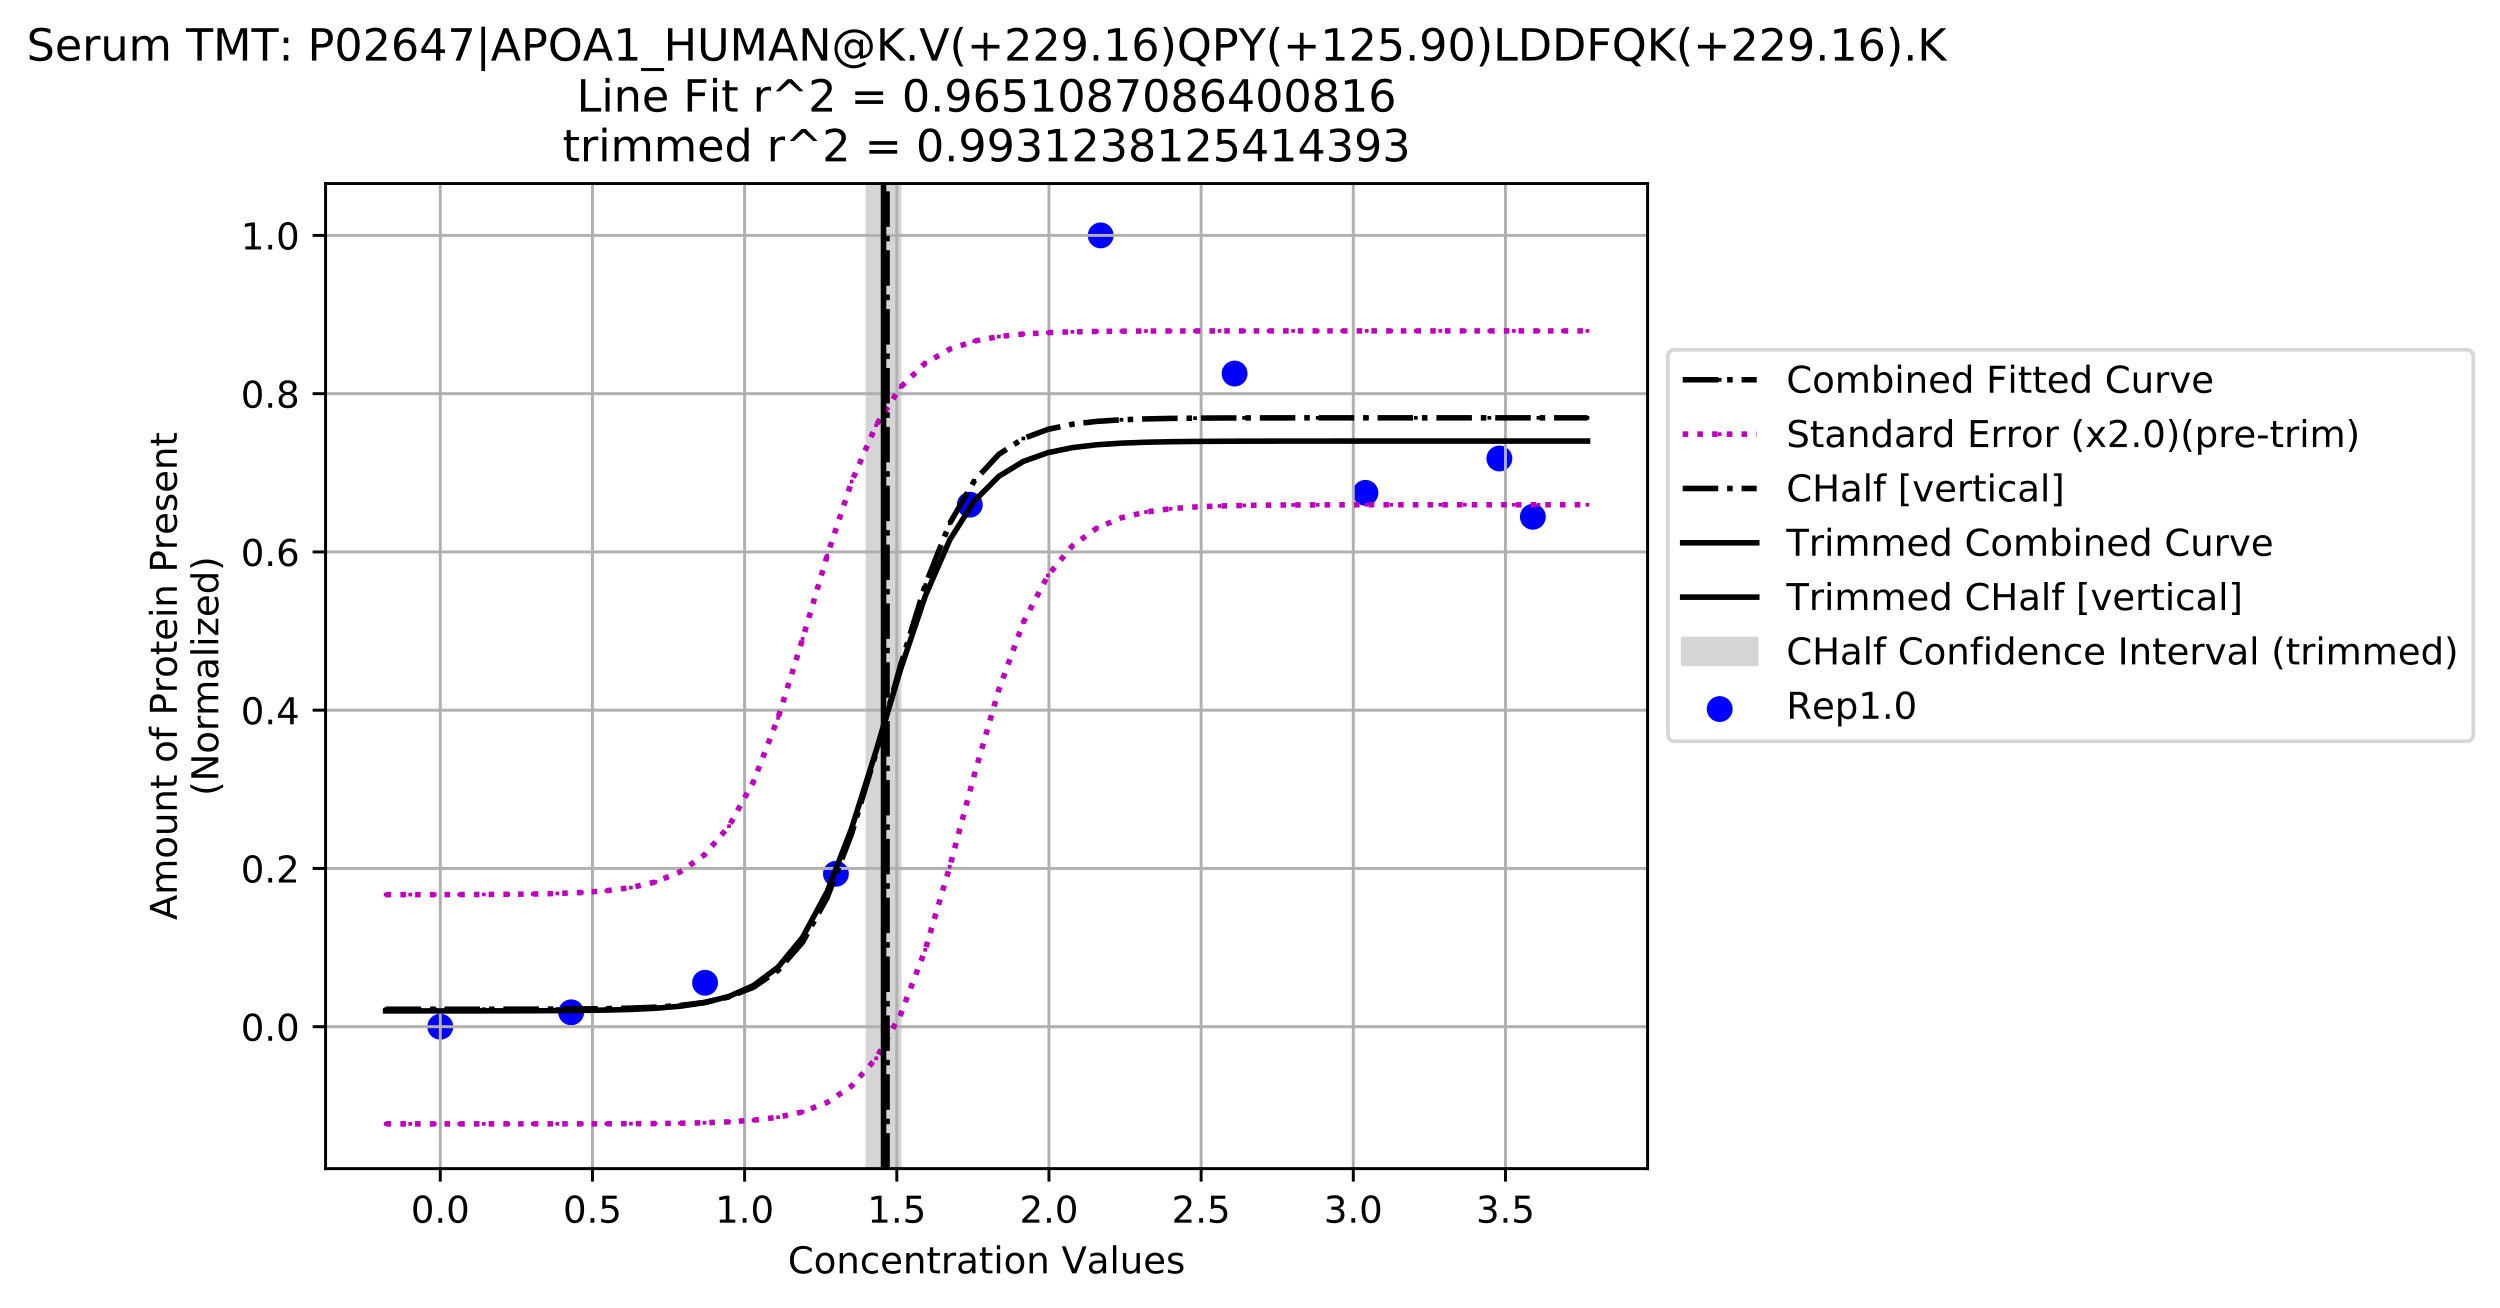 <?xml version="1.0" encoding="utf-8" standalone="no"?>
<!DOCTYPE svg PUBLIC "-//W3C//DTD SVG 1.1//EN"
  "http://www.w3.org/Graphics/SVG/1.1/DTD/svg11.dtd">
<!-- Created with matplotlib (https://matplotlib.org/) -->
<svg height="353.247pt" version="1.1" viewBox="0 0 675.337 353.247" width="675.337pt" xmlns="http://www.w3.org/2000/svg" xmlns:xlink="http://www.w3.org/1999/xlink">
 <defs>
  <style type="text/css">
*{stroke-linecap:butt;stroke-linejoin:round;}
  </style>
 </defs>
 <g id="figure_1">
  <g id="patch_1">
   <path d="M 0 353.247 
L 675.337 353.247 
L 675.337 0 
L 0 0 
z
" style="fill:#ffffff;"/>
  </g>
  <g id="axes_1">
   <g id="patch_2">
    <path d="M 87.947 315.691 
L 445.067 315.691 
L 445.067 49.579 
L 87.947 49.579 
z
" style="fill:#ffffff;"/>
   </g>
   <g id="patch_3">
    <path clip-path="url(#pb112285b60)" d="M 234.32 315.691 
L 234.32 49.579 
L 243.016 49.579 
L 243.016 315.691 
z
" style="fill:#d5d5d5;stroke:#d5d5d5;stroke-linejoin:miter;"/>
   </g>
   <g id="PathCollection_1">
    <defs>
     <path d="M 0 3 
C 0.796 3 1.559 2.684 2.121 2.121 
C 2.684 1.559 3 0.796 3 0 
C 3 -0.796 2.684 -1.559 2.121 -2.121 
C 1.559 -2.684 0.796 -3 0 -3 
C -0.796 -3 -1.559 -2.684 -2.121 -2.121 
C -2.684 -1.559 -3 -0.796 -3 0 
C -3 0.796 -2.684 1.559 -2.121 2.121 
C -1.559 2.684 -0.796 3 0 3 
z
" id="ma5dcba30bf" style="stroke:#0000ff;"/>
    </defs>
    <g clip-path="url(#pb112285b60)">
     <use style="fill:#0000ff;stroke:#0000ff;" x="118.937" xlink:href="#ma5dcba30bf" y="277.347"/>
     <use style="fill:#0000ff;stroke:#0000ff;" x="154.288" xlink:href="#ma5dcba30bf" y="273.467"/>
     <use style="fill:#0000ff;stroke:#0000ff;" x="190.461" xlink:href="#ma5dcba30bf" y="265.48"/>
     <use style="fill:#0000ff;stroke:#0000ff;" x="225.812" xlink:href="#ma5dcba30bf" y="236.039"/>
     <use style="fill:#0000ff;stroke:#0000ff;" x="261.985" xlink:href="#ma5dcba30bf" y="136.334"/>
     <use style="fill:#0000ff;stroke:#0000ff;" x="297.336" xlink:href="#ma5dcba30bf" y="63.588"/>
     <use style="fill:#0000ff;stroke:#0000ff;" x="333.51" xlink:href="#ma5dcba30bf" y="100.909"/>
     <use style="fill:#0000ff;stroke:#0000ff;" x="368.861" xlink:href="#ma5dcba30bf" y="133.128"/>
     <use style="fill:#0000ff;stroke:#0000ff;" x="405.034" xlink:href="#ma5dcba30bf" y="123.86"/>
     <use style="fill:#0000ff;stroke:#0000ff;" x="414.077" xlink:href="#ma5dcba30bf" y="139.598"/>
    </g>
   </g>
   <g id="matplotlib.axis_1">
    <g id="xtick_1">
     <g id="line2d_1">
      <path clip-path="url(#pb112285b60)" d="M 118.937 315.691 
L 118.937 49.579 
" style="fill:none;stroke:#b0b0b0;stroke-linecap:square;stroke-width:0.8;"/>
     </g>
     <g id="line2d_2">
      <defs>
       <path d="M 0 0 
L 0 3.5 
" id="m88ad2a7222" style="stroke:#000000;stroke-width:0.8;"/>
      </defs>
      <g>
       <use style="stroke:#000000;stroke-width:0.8;" x="118.937" xlink:href="#m88ad2a7222" y="315.691"/>
      </g>
     </g>
     <g id="text_1">
      <!-- 0.0 -->
      <defs>
       <path d="M 31.781 66.406 
Q 24.172 66.406 20.328 58.906 
Q 16.5 51.422 16.5 36.375 
Q 16.5 21.391 20.328 13.891 
Q 24.172 6.391 31.781 6.391 
Q 39.453 6.391 43.281 13.891 
Q 47.125 21.391 47.125 36.375 
Q 47.125 51.422 43.281 58.906 
Q 39.453 66.406 31.781 66.406 
z
M 31.781 74.219 
Q 44.047 74.219 50.516 64.516 
Q 56.984 54.828 56.984 36.375 
Q 56.984 17.969 50.516 8.266 
Q 44.047 -1.422 31.781 -1.422 
Q 19.531 -1.422 13.062 8.266 
Q 6.594 17.969 6.594 36.375 
Q 6.594 54.828 13.062 64.516 
Q 19.531 74.219 31.781 74.219 
z
" id="DejaVuSans-48"/>
       <path d="M 10.688 12.406 
L 21 12.406 
L 21 0 
L 10.688 0 
z
" id="DejaVuSans-46"/>
      </defs>
      <g transform="translate(110.985 330.29)scale(0.1 -0.1)">
       <use xlink:href="#DejaVuSans-48"/>
       <use x="63.623" xlink:href="#DejaVuSans-46"/>
       <use x="95.41" xlink:href="#DejaVuSans-48"/>
      </g>
     </g>
    </g>
    <g id="xtick_2">
     <g id="line2d_3">
      <path clip-path="url(#pb112285b60)" d="M 160.043 315.691 
L 160.043 49.579 
" style="fill:none;stroke:#b0b0b0;stroke-linecap:square;stroke-width:0.8;"/>
     </g>
     <g id="line2d_4">
      <g>
       <use style="stroke:#000000;stroke-width:0.8;" x="160.043" xlink:href="#m88ad2a7222" y="315.691"/>
      </g>
     </g>
     <g id="text_2">
      <!-- 0.5 -->
      <defs>
       <path d="M 10.797 72.906 
L 49.516 72.906 
L 49.516 64.594 
L 19.828 64.594 
L 19.828 46.734 
Q 21.969 47.469 24.109 47.828 
Q 26.266 48.188 28.422 48.188 
Q 40.625 48.188 47.75 41.5 
Q 54.891 34.812 54.891 23.391 
Q 54.891 11.625 47.562 5.094 
Q 40.234 -1.422 26.906 -1.422 
Q 22.312 -1.422 17.547 -0.641 
Q 12.797 0.141 7.719 1.703 
L 7.719 11.625 
Q 12.109 9.234 16.797 8.062 
Q 21.484 6.891 26.703 6.891 
Q 35.156 6.891 40.078 11.328 
Q 45.016 15.766 45.016 23.391 
Q 45.016 31 40.078 35.438 
Q 35.156 39.891 26.703 39.891 
Q 22.75 39.891 18.812 39.016 
Q 14.891 38.141 10.797 36.281 
z
" id="DejaVuSans-53"/>
      </defs>
      <g transform="translate(152.091 330.29)scale(0.1 -0.1)">
       <use xlink:href="#DejaVuSans-48"/>
       <use x="63.623" xlink:href="#DejaVuSans-46"/>
       <use x="95.41" xlink:href="#DejaVuSans-53"/>
      </g>
     </g>
    </g>
    <g id="xtick_3">
     <g id="line2d_5">
      <path clip-path="url(#pb112285b60)" d="M 201.148 315.691 
L 201.148 49.579 
" style="fill:none;stroke:#b0b0b0;stroke-linecap:square;stroke-width:0.8;"/>
     </g>
     <g id="line2d_6">
      <g>
       <use style="stroke:#000000;stroke-width:0.8;" x="201.148" xlink:href="#m88ad2a7222" y="315.691"/>
      </g>
     </g>
     <g id="text_3">
      <!-- 1.0 -->
      <defs>
       <path d="M 12.406 8.297 
L 28.516 8.297 
L 28.516 63.922 
L 10.984 60.406 
L 10.984 69.391 
L 28.422 72.906 
L 38.281 72.906 
L 38.281 8.297 
L 54.391 8.297 
L 54.391 0 
L 12.406 0 
z
" id="DejaVuSans-49"/>
      </defs>
      <g transform="translate(193.197 330.29)scale(0.1 -0.1)">
       <use xlink:href="#DejaVuSans-49"/>
       <use x="63.623" xlink:href="#DejaVuSans-46"/>
       <use x="95.41" xlink:href="#DejaVuSans-48"/>
      </g>
     </g>
    </g>
    <g id="xtick_4">
     <g id="line2d_7">
      <path clip-path="url(#pb112285b60)" d="M 242.254 315.691 
L 242.254 49.579 
" style="fill:none;stroke:#b0b0b0;stroke-linecap:square;stroke-width:0.8;"/>
     </g>
     <g id="line2d_8">
      <g>
       <use style="stroke:#000000;stroke-width:0.8;" x="242.254" xlink:href="#m88ad2a7222" y="315.691"/>
      </g>
     </g>
     <g id="text_4">
      <!-- 1.5 -->
      <g transform="translate(234.303 330.29)scale(0.1 -0.1)">
       <use xlink:href="#DejaVuSans-49"/>
       <use x="63.623" xlink:href="#DejaVuSans-46"/>
       <use x="95.41" xlink:href="#DejaVuSans-53"/>
      </g>
     </g>
    </g>
    <g id="xtick_5">
     <g id="line2d_9">
      <path clip-path="url(#pb112285b60)" d="M 283.36 315.691 
L 283.36 49.579 
" style="fill:none;stroke:#b0b0b0;stroke-linecap:square;stroke-width:0.8;"/>
     </g>
     <g id="line2d_10">
      <g>
       <use style="stroke:#000000;stroke-width:0.8;" x="283.36" xlink:href="#m88ad2a7222" y="315.691"/>
      </g>
     </g>
     <g id="text_5">
      <!-- 2.0 -->
      <defs>
       <path d="M 19.188 8.297 
L 53.609 8.297 
L 53.609 0 
L 7.328 0 
L 7.328 8.297 
Q 12.938 14.109 22.625 23.891 
Q 32.328 33.688 34.812 36.531 
Q 39.547 41.844 41.422 45.531 
Q 43.312 49.219 43.312 52.781 
Q 43.312 58.594 39.234 62.25 
Q 35.156 65.922 28.609 65.922 
Q 23.969 65.922 18.812 64.312 
Q 13.672 62.703 7.812 59.422 
L 7.812 69.391 
Q 13.766 71.781 18.938 73 
Q 24.125 74.219 28.422 74.219 
Q 39.75 74.219 46.484 68.547 
Q 53.219 62.891 53.219 53.422 
Q 53.219 48.922 51.531 44.891 
Q 49.859 40.875 45.406 35.406 
Q 44.188 33.984 37.641 27.219 
Q 31.109 20.453 19.188 8.297 
z
" id="DejaVuSans-50"/>
      </defs>
      <g transform="translate(275.409 330.29)scale(0.1 -0.1)">
       <use xlink:href="#DejaVuSans-50"/>
       <use x="63.623" xlink:href="#DejaVuSans-46"/>
       <use x="95.41" xlink:href="#DejaVuSans-48"/>
      </g>
     </g>
    </g>
    <g id="xtick_6">
     <g id="line2d_11">
      <path clip-path="url(#pb112285b60)" d="M 324.466 315.691 
L 324.466 49.579 
" style="fill:none;stroke:#b0b0b0;stroke-linecap:square;stroke-width:0.8;"/>
     </g>
     <g id="line2d_12">
      <g>
       <use style="stroke:#000000;stroke-width:0.8;" x="324.466" xlink:href="#m88ad2a7222" y="315.691"/>
      </g>
     </g>
     <g id="text_6">
      <!-- 2.5 -->
      <g transform="translate(316.515 330.29)scale(0.1 -0.1)">
       <use xlink:href="#DejaVuSans-50"/>
       <use x="63.623" xlink:href="#DejaVuSans-46"/>
       <use x="95.41" xlink:href="#DejaVuSans-53"/>
      </g>
     </g>
    </g>
    <g id="xtick_7">
     <g id="line2d_13">
      <path clip-path="url(#pb112285b60)" d="M 365.572 315.691 
L 365.572 49.579 
" style="fill:none;stroke:#b0b0b0;stroke-linecap:square;stroke-width:0.8;"/>
     </g>
     <g id="line2d_14">
      <g>
       <use style="stroke:#000000;stroke-width:0.8;" x="365.572" xlink:href="#m88ad2a7222" y="315.691"/>
      </g>
     </g>
     <g id="text_7">
      <!-- 3.0 -->
      <defs>
       <path d="M 40.578 39.312 
Q 47.656 37.797 51.625 33 
Q 55.609 28.219 55.609 21.188 
Q 55.609 10.406 48.188 4.484 
Q 40.766 -1.422 27.094 -1.422 
Q 22.516 -1.422 17.656 -0.516 
Q 12.797 0.391 7.625 2.203 
L 7.625 11.719 
Q 11.719 9.328 16.594 8.109 
Q 21.484 6.891 26.812 6.891 
Q 36.078 6.891 40.938 10.547 
Q 45.797 14.203 45.797 21.188 
Q 45.797 27.641 41.281 31.266 
Q 36.766 34.906 28.719 34.906 
L 20.219 34.906 
L 20.219 43.016 
L 29.109 43.016 
Q 36.375 43.016 40.234 45.922 
Q 44.094 48.828 44.094 54.297 
Q 44.094 59.906 40.109 62.906 
Q 36.141 65.922 28.719 65.922 
Q 24.656 65.922 20.016 65.031 
Q 15.375 64.156 9.812 62.312 
L 9.812 71.094 
Q 15.438 72.656 20.344 73.438 
Q 25.25 74.219 29.594 74.219 
Q 40.828 74.219 47.359 69.109 
Q 53.906 64.016 53.906 55.328 
Q 53.906 49.266 50.438 45.094 
Q 46.969 40.922 40.578 39.312 
z
" id="DejaVuSans-51"/>
      </defs>
      <g transform="translate(357.621 330.29)scale(0.1 -0.1)">
       <use xlink:href="#DejaVuSans-51"/>
       <use x="63.623" xlink:href="#DejaVuSans-46"/>
       <use x="95.41" xlink:href="#DejaVuSans-48"/>
      </g>
     </g>
    </g>
    <g id="xtick_8">
     <g id="line2d_15">
      <path clip-path="url(#pb112285b60)" d="M 406.678 315.691 
L 406.678 49.579 
" style="fill:none;stroke:#b0b0b0;stroke-linecap:square;stroke-width:0.8;"/>
     </g>
     <g id="line2d_16">
      <g>
       <use style="stroke:#000000;stroke-width:0.8;" x="406.678" xlink:href="#m88ad2a7222" y="315.691"/>
      </g>
     </g>
     <g id="text_8">
      <!-- 3.5 -->
      <g transform="translate(398.726 330.29)scale(0.1 -0.1)">
       <use xlink:href="#DejaVuSans-51"/>
       <use x="63.623" xlink:href="#DejaVuSans-46"/>
       <use x="95.41" xlink:href="#DejaVuSans-53"/>
      </g>
     </g>
    </g>
    <g id="text_9">
     <!-- Concentration Values -->
     <defs>
      <path d="M 64.406 67.281 
L 64.406 56.891 
Q 59.422 61.531 53.781 63.812 
Q 48.141 66.109 41.797 66.109 
Q 29.297 66.109 22.656 58.469 
Q 16.016 50.828 16.016 36.375 
Q 16.016 21.969 22.656 14.328 
Q 29.297 6.688 41.797 6.688 
Q 48.141 6.688 53.781 8.984 
Q 59.422 11.281 64.406 15.922 
L 64.406 5.609 
Q 59.234 2.094 53.438 0.328 
Q 47.656 -1.422 41.219 -1.422 
Q 24.656 -1.422 15.125 8.703 
Q 5.609 18.844 5.609 36.375 
Q 5.609 53.953 15.125 64.078 
Q 24.656 74.219 41.219 74.219 
Q 47.75 74.219 53.531 72.484 
Q 59.328 70.75 64.406 67.281 
z
" id="DejaVuSans-67"/>
      <path d="M 30.609 48.391 
Q 23.391 48.391 19.188 42.75 
Q 14.984 37.109 14.984 27.297 
Q 14.984 17.484 19.156 11.844 
Q 23.344 6.203 30.609 6.203 
Q 37.797 6.203 41.984 11.859 
Q 46.188 17.531 46.188 27.297 
Q 46.188 37.016 41.984 42.703 
Q 37.797 48.391 30.609 48.391 
z
M 30.609 56 
Q 42.328 56 49.016 48.375 
Q 55.719 40.766 55.719 27.297 
Q 55.719 13.875 49.016 6.219 
Q 42.328 -1.422 30.609 -1.422 
Q 18.844 -1.422 12.172 6.219 
Q 5.516 13.875 5.516 27.297 
Q 5.516 40.766 12.172 48.375 
Q 18.844 56 30.609 56 
z
" id="DejaVuSans-111"/>
      <path d="M 54.891 33.016 
L 54.891 0 
L 45.906 0 
L 45.906 32.719 
Q 45.906 40.484 42.875 44.328 
Q 39.844 48.188 33.797 48.188 
Q 26.516 48.188 22.312 43.547 
Q 18.109 38.922 18.109 30.906 
L 18.109 0 
L 9.078 0 
L 9.078 54.688 
L 18.109 54.688 
L 18.109 46.188 
Q 21.344 51.125 25.703 53.562 
Q 30.078 56 35.797 56 
Q 45.219 56 50.047 50.172 
Q 54.891 44.344 54.891 33.016 
z
" id="DejaVuSans-110"/>
      <path d="M 48.781 52.594 
L 48.781 44.188 
Q 44.969 46.297 41.141 47.344 
Q 37.312 48.391 33.406 48.391 
Q 24.656 48.391 19.812 42.844 
Q 14.984 37.312 14.984 27.297 
Q 14.984 17.281 19.812 11.734 
Q 24.656 6.203 33.406 6.203 
Q 37.312 6.203 41.141 7.25 
Q 44.969 8.297 48.781 10.406 
L 48.781 2.094 
Q 45.016 0.344 40.984 -0.531 
Q 36.969 -1.422 32.422 -1.422 
Q 20.062 -1.422 12.781 6.344 
Q 5.516 14.109 5.516 27.297 
Q 5.516 40.672 12.859 48.328 
Q 20.219 56 33.016 56 
Q 37.156 56 41.109 55.141 
Q 45.062 54.297 48.781 52.594 
z
" id="DejaVuSans-99"/>
      <path d="M 56.203 29.594 
L 56.203 25.203 
L 14.891 25.203 
Q 15.484 15.922 20.484 11.062 
Q 25.484 6.203 34.422 6.203 
Q 39.594 6.203 44.453 7.469 
Q 49.312 8.734 54.109 11.281 
L 54.109 2.781 
Q 49.266 0.734 44.188 -0.344 
Q 39.109 -1.422 33.891 -1.422 
Q 20.797 -1.422 13.156 6.188 
Q 5.516 13.812 5.516 26.812 
Q 5.516 40.234 12.766 48.109 
Q 20.016 56 32.328 56 
Q 43.359 56 49.781 48.891 
Q 56.203 41.797 56.203 29.594 
z
M 47.219 32.234 
Q 47.125 39.594 43.094 43.984 
Q 39.062 48.391 32.422 48.391 
Q 24.906 48.391 20.391 44.141 
Q 15.875 39.891 15.188 32.172 
z
" id="DejaVuSans-101"/>
      <path d="M 18.312 70.219 
L 18.312 54.688 
L 36.812 54.688 
L 36.812 47.703 
L 18.312 47.703 
L 18.312 18.016 
Q 18.312 11.328 20.141 9.422 
Q 21.969 7.516 27.594 7.516 
L 36.812 7.516 
L 36.812 0 
L 27.594 0 
Q 17.188 0 13.234 3.875 
Q 9.281 7.766 9.281 18.016 
L 9.281 47.703 
L 2.688 47.703 
L 2.688 54.688 
L 9.281 54.688 
L 9.281 70.219 
z
" id="DejaVuSans-116"/>
      <path d="M 41.109 46.297 
Q 39.594 47.172 37.812 47.578 
Q 36.031 48 33.891 48 
Q 26.266 48 22.188 43.047 
Q 18.109 38.094 18.109 28.812 
L 18.109 0 
L 9.078 0 
L 9.078 54.688 
L 18.109 54.688 
L 18.109 46.188 
Q 20.953 51.172 25.484 53.578 
Q 30.031 56 36.531 56 
Q 37.453 56 38.578 55.875 
Q 39.703 55.766 41.062 55.516 
z
" id="DejaVuSans-114"/>
      <path d="M 34.281 27.484 
Q 23.391 27.484 19.188 25 
Q 14.984 22.516 14.984 16.5 
Q 14.984 11.719 18.141 8.906 
Q 21.297 6.109 26.703 6.109 
Q 34.188 6.109 38.703 11.406 
Q 43.219 16.703 43.219 25.484 
L 43.219 27.484 
z
M 52.203 31.203 
L 52.203 0 
L 43.219 0 
L 43.219 8.297 
Q 40.141 3.328 35.547 0.953 
Q 30.953 -1.422 24.312 -1.422 
Q 15.922 -1.422 10.953 3.297 
Q 6 8.016 6 15.922 
Q 6 25.141 12.172 29.828 
Q 18.359 34.516 30.609 34.516 
L 43.219 34.516 
L 43.219 35.406 
Q 43.219 41.609 39.141 45 
Q 35.062 48.391 27.688 48.391 
Q 23 48.391 18.547 47.266 
Q 14.109 46.141 10.016 43.891 
L 10.016 52.203 
Q 14.938 54.109 19.578 55.047 
Q 24.219 56 28.609 56 
Q 40.484 56 46.344 49.844 
Q 52.203 43.703 52.203 31.203 
z
" id="DejaVuSans-97"/>
      <path d="M 9.422 54.688 
L 18.406 54.688 
L 18.406 0 
L 9.422 0 
z
M 9.422 75.984 
L 18.406 75.984 
L 18.406 64.594 
L 9.422 64.594 
z
" id="DejaVuSans-105"/>
      <path id="DejaVuSans-32"/>
      <path d="M 28.609 0 
L 0.781 72.906 
L 11.078 72.906 
L 34.188 11.531 
L 57.328 72.906 
L 67.578 72.906 
L 39.797 0 
z
" id="DejaVuSans-86"/>
      <path d="M 9.422 75.984 
L 18.406 75.984 
L 18.406 0 
L 9.422 0 
z
" id="DejaVuSans-108"/>
      <path d="M 8.5 21.578 
L 8.5 54.688 
L 17.484 54.688 
L 17.484 21.922 
Q 17.484 14.156 20.5 10.266 
Q 23.531 6.391 29.594 6.391 
Q 36.859 6.391 41.078 11.031 
Q 45.312 15.672 45.312 23.688 
L 45.312 54.688 
L 54.297 54.688 
L 54.297 0 
L 45.312 0 
L 45.312 8.406 
Q 42.047 3.422 37.719 1 
Q 33.406 -1.422 27.688 -1.422 
Q 18.266 -1.422 13.375 4.438 
Q 8.5 10.297 8.5 21.578 
z
M 31.109 56 
z
" id="DejaVuSans-117"/>
      <path d="M 44.281 53.078 
L 44.281 44.578 
Q 40.484 46.531 36.375 47.5 
Q 32.281 48.484 27.875 48.484 
Q 21.188 48.484 17.844 46.438 
Q 14.5 44.391 14.5 40.281 
Q 14.5 37.156 16.891 35.375 
Q 19.281 33.594 26.516 31.984 
L 29.594 31.297 
Q 39.156 29.25 43.188 25.516 
Q 47.219 21.781 47.219 15.094 
Q 47.219 7.469 41.188 3.016 
Q 35.156 -1.422 24.609 -1.422 
Q 20.219 -1.422 15.453 -0.562 
Q 10.688 0.297 5.422 2 
L 5.422 11.281 
Q 10.406 8.688 15.234 7.391 
Q 20.062 6.109 24.812 6.109 
Q 31.156 6.109 34.562 8.281 
Q 37.984 10.453 37.984 14.406 
Q 37.984 18.062 35.516 20.016 
Q 33.062 21.969 24.703 23.781 
L 21.578 24.516 
Q 13.234 26.266 9.516 29.906 
Q 5.812 33.547 5.812 39.891 
Q 5.812 47.609 11.281 51.797 
Q 16.75 56 26.812 56 
Q 31.781 56 36.172 55.266 
Q 40.578 54.547 44.281 53.078 
z
" id="DejaVuSans-115"/>
     </defs>
     <g transform="translate(212.829 343.968)scale(0.1 -0.1)">
      <use xlink:href="#DejaVuSans-67"/>
      <use x="69.824" xlink:href="#DejaVuSans-111"/>
      <use x="131.006" xlink:href="#DejaVuSans-110"/>
      <use x="194.385" xlink:href="#DejaVuSans-99"/>
      <use x="249.365" xlink:href="#DejaVuSans-101"/>
      <use x="310.889" xlink:href="#DejaVuSans-110"/>
      <use x="374.268" xlink:href="#DejaVuSans-116"/>
      <use x="413.477" xlink:href="#DejaVuSans-114"/>
      <use x="454.59" xlink:href="#DejaVuSans-97"/>
      <use x="515.869" xlink:href="#DejaVuSans-116"/>
      <use x="555.078" xlink:href="#DejaVuSans-105"/>
      <use x="582.861" xlink:href="#DejaVuSans-111"/>
      <use x="644.043" xlink:href="#DejaVuSans-110"/>
      <use x="707.422" xlink:href="#DejaVuSans-32"/>
      <use x="739.209" xlink:href="#DejaVuSans-86"/>
      <use x="807.508" xlink:href="#DejaVuSans-97"/>
      <use x="868.787" xlink:href="#DejaVuSans-108"/>
      <use x="896.57" xlink:href="#DejaVuSans-117"/>
      <use x="959.949" xlink:href="#DejaVuSans-101"/>
      <use x="1021.473" xlink:href="#DejaVuSans-115"/>
     </g>
    </g>
   </g>
   <g id="matplotlib.axis_2">
    <g id="ytick_1">
     <g id="line2d_17">
      <path clip-path="url(#pb112285b60)" d="M 87.947 277.347 
L 445.067 277.347 
" style="fill:none;stroke:#b0b0b0;stroke-linecap:square;stroke-width:0.8;"/>
     </g>
     <g id="line2d_18">
      <defs>
       <path d="M 0 0 
L -3.5 0 
" id="m7a6dd8d66d" style="stroke:#000000;stroke-width:0.8;"/>
      </defs>
      <g>
       <use style="stroke:#000000;stroke-width:0.8;" x="87.947" xlink:href="#m7a6dd8d66d" y="277.347"/>
      </g>
     </g>
     <g id="text_10">
      <!-- 0.0 -->
      <g transform="translate(65.044 281.147)scale(0.1 -0.1)">
       <use xlink:href="#DejaVuSans-48"/>
       <use x="63.623" xlink:href="#DejaVuSans-46"/>
       <use x="95.41" xlink:href="#DejaVuSans-48"/>
      </g>
     </g>
    </g>
    <g id="ytick_2">
     <g id="line2d_19">
      <path clip-path="url(#pb112285b60)" d="M 87.947 234.596 
L 445.067 234.596 
" style="fill:none;stroke:#b0b0b0;stroke-linecap:square;stroke-width:0.8;"/>
     </g>
     <g id="line2d_20">
      <g>
       <use style="stroke:#000000;stroke-width:0.8;" x="87.947" xlink:href="#m7a6dd8d66d" y="234.596"/>
      </g>
     </g>
     <g id="text_11">
      <!-- 0.2 -->
      <g transform="translate(65.044 238.395)scale(0.1 -0.1)">
       <use xlink:href="#DejaVuSans-48"/>
       <use x="63.623" xlink:href="#DejaVuSans-46"/>
       <use x="95.41" xlink:href="#DejaVuSans-50"/>
      </g>
     </g>
    </g>
    <g id="ytick_3">
     <g id="line2d_21">
      <path clip-path="url(#pb112285b60)" d="M 87.947 191.844 
L 445.067 191.844 
" style="fill:none;stroke:#b0b0b0;stroke-linecap:square;stroke-width:0.8;"/>
     </g>
     <g id="line2d_22">
      <g>
       <use style="stroke:#000000;stroke-width:0.8;" x="87.947" xlink:href="#m7a6dd8d66d" y="191.844"/>
      </g>
     </g>
     <g id="text_12">
      <!-- 0.4 -->
      <defs>
       <path d="M 37.797 64.312 
L 12.891 25.391 
L 37.797 25.391 
z
M 35.203 72.906 
L 47.609 72.906 
L 47.609 25.391 
L 58.016 25.391 
L 58.016 17.188 
L 47.609 17.188 
L 47.609 0 
L 37.797 0 
L 37.797 17.188 
L 4.891 17.188 
L 4.891 26.703 
z
" id="DejaVuSans-52"/>
      </defs>
      <g transform="translate(65.044 195.643)scale(0.1 -0.1)">
       <use xlink:href="#DejaVuSans-48"/>
       <use x="63.623" xlink:href="#DejaVuSans-46"/>
       <use x="95.41" xlink:href="#DejaVuSans-52"/>
      </g>
     </g>
    </g>
    <g id="ytick_4">
     <g id="line2d_23">
      <path clip-path="url(#pb112285b60)" d="M 87.947 149.092 
L 445.067 149.092 
" style="fill:none;stroke:#b0b0b0;stroke-linecap:square;stroke-width:0.8;"/>
     </g>
     <g id="line2d_24">
      <g>
       <use style="stroke:#000000;stroke-width:0.8;" x="87.947" xlink:href="#m7a6dd8d66d" y="149.092"/>
      </g>
     </g>
     <g id="text_13">
      <!-- 0.6 -->
      <defs>
       <path d="M 33.016 40.375 
Q 26.375 40.375 22.484 35.828 
Q 18.609 31.297 18.609 23.391 
Q 18.609 15.531 22.484 10.953 
Q 26.375 6.391 33.016 6.391 
Q 39.656 6.391 43.531 10.953 
Q 47.406 15.531 47.406 23.391 
Q 47.406 31.297 43.531 35.828 
Q 39.656 40.375 33.016 40.375 
z
M 52.594 71.297 
L 52.594 62.312 
Q 48.875 64.062 45.094 64.984 
Q 41.312 65.922 37.594 65.922 
Q 27.828 65.922 22.672 59.328 
Q 17.531 52.734 16.797 39.406 
Q 19.672 43.656 24.016 45.922 
Q 28.375 48.188 33.594 48.188 
Q 44.578 48.188 50.953 41.516 
Q 57.328 34.859 57.328 23.391 
Q 57.328 12.156 50.688 5.359 
Q 44.047 -1.422 33.016 -1.422 
Q 20.359 -1.422 13.672 8.266 
Q 6.984 17.969 6.984 36.375 
Q 6.984 53.656 15.188 63.938 
Q 23.391 74.219 37.203 74.219 
Q 40.922 74.219 44.703 73.484 
Q 48.484 72.75 52.594 71.297 
z
" id="DejaVuSans-54"/>
      </defs>
      <g transform="translate(65.044 152.891)scale(0.1 -0.1)">
       <use xlink:href="#DejaVuSans-48"/>
       <use x="63.623" xlink:href="#DejaVuSans-46"/>
       <use x="95.41" xlink:href="#DejaVuSans-54"/>
      </g>
     </g>
    </g>
    <g id="ytick_5">
     <g id="line2d_25">
      <path clip-path="url(#pb112285b60)" d="M 87.947 106.34 
L 445.067 106.34 
" style="fill:none;stroke:#b0b0b0;stroke-linecap:square;stroke-width:0.8;"/>
     </g>
     <g id="line2d_26">
      <g>
       <use style="stroke:#000000;stroke-width:0.8;" x="87.947" xlink:href="#m7a6dd8d66d" y="106.34"/>
      </g>
     </g>
     <g id="text_14">
      <!-- 0.8 -->
      <defs>
       <path d="M 31.781 34.625 
Q 24.75 34.625 20.719 30.859 
Q 16.703 27.094 16.703 20.516 
Q 16.703 13.922 20.719 10.156 
Q 24.75 6.391 31.781 6.391 
Q 38.812 6.391 42.859 10.172 
Q 46.922 13.969 46.922 20.516 
Q 46.922 27.094 42.891 30.859 
Q 38.875 34.625 31.781 34.625 
z
M 21.922 38.812 
Q 15.578 40.375 12.031 44.719 
Q 8.5 49.078 8.5 55.328 
Q 8.5 64.062 14.719 69.141 
Q 20.953 74.219 31.781 74.219 
Q 42.672 74.219 48.875 69.141 
Q 55.078 64.062 55.078 55.328 
Q 55.078 49.078 51.531 44.719 
Q 48 40.375 41.703 38.812 
Q 48.828 37.156 52.797 32.312 
Q 56.781 27.484 56.781 20.516 
Q 56.781 9.906 50.312 4.234 
Q 43.844 -1.422 31.781 -1.422 
Q 19.734 -1.422 13.25 4.234 
Q 6.781 9.906 6.781 20.516 
Q 6.781 27.484 10.781 32.312 
Q 14.797 37.156 21.922 38.812 
z
M 18.312 54.391 
Q 18.312 48.734 21.844 45.562 
Q 25.391 42.391 31.781 42.391 
Q 38.141 42.391 41.719 45.562 
Q 45.312 48.734 45.312 54.391 
Q 45.312 60.062 41.719 63.234 
Q 38.141 66.406 31.781 66.406 
Q 25.391 66.406 21.844 63.234 
Q 18.312 60.062 18.312 54.391 
z
" id="DejaVuSans-56"/>
      </defs>
      <g transform="translate(65.044 110.139)scale(0.1 -0.1)">
       <use xlink:href="#DejaVuSans-48"/>
       <use x="63.623" xlink:href="#DejaVuSans-46"/>
       <use x="95.41" xlink:href="#DejaVuSans-56"/>
      </g>
     </g>
    </g>
    <g id="ytick_6">
     <g id="line2d_27">
      <path clip-path="url(#pb112285b60)" d="M 87.947 63.588 
L 445.067 63.588 
" style="fill:none;stroke:#b0b0b0;stroke-linecap:square;stroke-width:0.8;"/>
     </g>
     <g id="line2d_28">
      <g>
       <use style="stroke:#000000;stroke-width:0.8;" x="87.947" xlink:href="#m7a6dd8d66d" y="63.588"/>
      </g>
     </g>
     <g id="text_15">
      <!-- 1.0 -->
      <g transform="translate(65.044 67.387)scale(0.1 -0.1)">
       <use xlink:href="#DejaVuSans-49"/>
       <use x="63.623" xlink:href="#DejaVuSans-46"/>
       <use x="95.41" xlink:href="#DejaVuSans-48"/>
      </g>
     </g>
    </g>
    <g id="text_16">
     <!-- Amount of Protein Present -->
     <defs>
      <path d="M 34.188 63.188 
L 20.797 26.906 
L 47.609 26.906 
z
M 28.609 72.906 
L 39.797 72.906 
L 67.578 0 
L 57.328 0 
L 50.688 18.703 
L 17.828 18.703 
L 11.188 0 
L 0.781 0 
z
" id="DejaVuSans-65"/>
      <path d="M 52 44.188 
Q 55.375 50.25 60.062 53.125 
Q 64.75 56 71.094 56 
Q 79.641 56 84.281 50.016 
Q 88.922 44.047 88.922 33.016 
L 88.922 0 
L 79.891 0 
L 79.891 32.719 
Q 79.891 40.578 77.094 44.375 
Q 74.312 48.188 68.609 48.188 
Q 61.625 48.188 57.562 43.547 
Q 53.516 38.922 53.516 30.906 
L 53.516 0 
L 44.484 0 
L 44.484 32.719 
Q 44.484 40.625 41.703 44.406 
Q 38.922 48.188 33.109 48.188 
Q 26.219 48.188 22.156 43.531 
Q 18.109 38.875 18.109 30.906 
L 18.109 0 
L 9.078 0 
L 9.078 54.688 
L 18.109 54.688 
L 18.109 46.188 
Q 21.188 51.219 25.484 53.609 
Q 29.781 56 35.688 56 
Q 41.656 56 45.828 52.969 
Q 50 49.953 52 44.188 
z
" id="DejaVuSans-109"/>
      <path d="M 37.109 75.984 
L 37.109 68.5 
L 28.516 68.5 
Q 23.688 68.5 21.797 66.547 
Q 19.922 64.594 19.922 59.516 
L 19.922 54.688 
L 34.719 54.688 
L 34.719 47.703 
L 19.922 47.703 
L 19.922 0 
L 10.891 0 
L 10.891 47.703 
L 2.297 47.703 
L 2.297 54.688 
L 10.891 54.688 
L 10.891 58.5 
Q 10.891 67.625 15.141 71.797 
Q 19.391 75.984 28.609 75.984 
z
" id="DejaVuSans-102"/>
      <path d="M 19.672 64.797 
L 19.672 37.406 
L 32.078 37.406 
Q 38.969 37.406 42.719 40.969 
Q 46.484 44.531 46.484 51.125 
Q 46.484 57.672 42.719 61.234 
Q 38.969 64.797 32.078 64.797 
z
M 9.812 72.906 
L 32.078 72.906 
Q 44.344 72.906 50.609 67.359 
Q 56.891 61.812 56.891 51.125 
Q 56.891 40.328 50.609 34.812 
Q 44.344 29.297 32.078 29.297 
L 19.672 29.297 
L 19.672 0 
L 9.812 0 
z
" id="DejaVuSans-80"/>
     </defs>
     <g transform="translate(47.766 248.546)rotate(-90)scale(0.1 -0.1)">
      <use xlink:href="#DejaVuSans-65"/>
      <use x="68.408" xlink:href="#DejaVuSans-109"/>
      <use x="165.82" xlink:href="#DejaVuSans-111"/>
      <use x="227.002" xlink:href="#DejaVuSans-117"/>
      <use x="290.381" xlink:href="#DejaVuSans-110"/>
      <use x="353.76" xlink:href="#DejaVuSans-116"/>
      <use x="392.969" xlink:href="#DejaVuSans-32"/>
      <use x="424.756" xlink:href="#DejaVuSans-111"/>
      <use x="485.938" xlink:href="#DejaVuSans-102"/>
      <use x="521.143" xlink:href="#DejaVuSans-32"/>
      <use x="552.93" xlink:href="#DejaVuSans-80"/>
      <use x="613.217" xlink:href="#DejaVuSans-114"/>
      <use x="654.299" xlink:href="#DejaVuSans-111"/>
      <use x="715.48" xlink:href="#DejaVuSans-116"/>
      <use x="754.689" xlink:href="#DejaVuSans-101"/>
      <use x="816.213" xlink:href="#DejaVuSans-105"/>
      <use x="843.996" xlink:href="#DejaVuSans-110"/>
      <use x="907.375" xlink:href="#DejaVuSans-32"/>
      <use x="939.162" xlink:href="#DejaVuSans-80"/>
      <use x="999.449" xlink:href="#DejaVuSans-114"/>
      <use x="1040.531" xlink:href="#DejaVuSans-101"/>
      <use x="1102.055" xlink:href="#DejaVuSans-115"/>
      <use x="1154.154" xlink:href="#DejaVuSans-101"/>
      <use x="1215.678" xlink:href="#DejaVuSans-110"/>
      <use x="1279.057" xlink:href="#DejaVuSans-116"/>
     </g>
     <!-- (Normalized) -->
     <defs>
      <path d="M 31 75.875 
Q 24.469 64.656 21.281 53.656 
Q 18.109 42.672 18.109 31.391 
Q 18.109 20.125 21.312 9.062 
Q 24.516 -2 31 -13.188 
L 23.188 -13.188 
Q 15.875 -1.703 12.234 9.375 
Q 8.594 20.453 8.594 31.391 
Q 8.594 42.281 12.203 53.312 
Q 15.828 64.359 23.188 75.875 
z
" id="DejaVuSans-40"/>
      <path d="M 9.812 72.906 
L 23.094 72.906 
L 55.422 11.922 
L 55.422 72.906 
L 64.984 72.906 
L 64.984 0 
L 51.703 0 
L 19.391 60.984 
L 19.391 0 
L 9.812 0 
z
" id="DejaVuSans-78"/>
      <path d="M 5.516 54.688 
L 48.188 54.688 
L 48.188 46.484 
L 14.406 7.172 
L 48.188 7.172 
L 48.188 0 
L 4.297 0 
L 4.297 8.203 
L 38.094 47.516 
L 5.516 47.516 
z
" id="DejaVuSans-122"/>
      <path d="M 45.406 46.391 
L 45.406 75.984 
L 54.391 75.984 
L 54.391 0 
L 45.406 0 
L 45.406 8.203 
Q 42.578 3.328 38.25 0.953 
Q 33.938 -1.422 27.875 -1.422 
Q 17.969 -1.422 11.734 6.484 
Q 5.516 14.406 5.516 27.297 
Q 5.516 40.188 11.734 48.094 
Q 17.969 56 27.875 56 
Q 33.938 56 38.25 53.625 
Q 42.578 51.266 45.406 46.391 
z
M 14.797 27.297 
Q 14.797 17.391 18.875 11.75 
Q 22.953 6.109 30.078 6.109 
Q 37.203 6.109 41.297 11.75 
Q 45.406 17.391 45.406 27.297 
Q 45.406 37.203 41.297 42.844 
Q 37.203 48.484 30.078 48.484 
Q 22.953 48.484 18.875 42.844 
Q 14.797 37.203 14.797 27.297 
z
" id="DejaVuSans-100"/>
      <path d="M 8.016 75.875 
L 15.828 75.875 
Q 23.141 64.359 26.781 53.312 
Q 30.422 42.281 30.422 31.391 
Q 30.422 20.453 26.781 9.375 
Q 23.141 -1.703 15.828 -13.188 
L 8.016 -13.188 
Q 14.5 -2 17.703 9.062 
Q 20.906 20.125 20.906 31.391 
Q 20.906 42.672 17.703 53.656 
Q 14.5 64.656 8.016 75.875 
z
" id="DejaVuSans-41"/>
     </defs>
     <g transform="translate(58.964 214.979)rotate(-90)scale(0.1 -0.1)">
      <use xlink:href="#DejaVuSans-40"/>
      <use x="39.014" xlink:href="#DejaVuSans-78"/>
      <use x="113.818" xlink:href="#DejaVuSans-111"/>
      <use x="175" xlink:href="#DejaVuSans-114"/>
      <use x="216.098" xlink:href="#DejaVuSans-109"/>
      <use x="313.51" xlink:href="#DejaVuSans-97"/>
      <use x="374.789" xlink:href="#DejaVuSans-108"/>
      <use x="402.572" xlink:href="#DejaVuSans-105"/>
      <use x="430.355" xlink:href="#DejaVuSans-122"/>
      <use x="482.846" xlink:href="#DejaVuSans-101"/>
      <use x="544.369" xlink:href="#DejaVuSans-100"/>
      <use x="607.846" xlink:href="#DejaVuSans-41"/>
     </g>
    </g>
   </g>
   <g id="line2d_29">
    <path clip-path="url(#pb112285b60)" d="M 104.18 272.636 
L 110.805 272.635 
L 117.431 272.634 
L 124.056 272.632 
L 130.682 272.628 
L 137.308 272.621 
L 143.933 272.608 
L 150.559 272.584 
L 157.184 272.542 
L 163.81 272.465 
L 170.436 272.325 
L 177.061 272.071 
L 183.687 271.611 
L 190.312 270.783 
L 196.938 269.3 
L 203.564 266.676 
L 210.189 262.125 
L 216.815 254.509 
L 223.44 242.49 
L 230.066 225.171 
L 236.692 203.231 
L 243.317 179.555 
L 249.943 158.044 
L 256.568 141.349 
L 263.194 129.906 
L 269.82 122.716 
L 276.445 118.442 
L 283.071 115.984 
L 289.696 114.598 
L 296.322 113.824 
L 302.948 113.396 
L 309.573 113.159 
L 316.199 113.028 
L 322.825 112.956 
L 329.45 112.916 
L 336.076 112.894 
L 342.701 112.882 
L 349.327 112.876 
L 355.953 112.872 
L 362.578 112.87 
L 369.204 112.869 
L 375.829 112.869 
L 382.455 112.868 
L 389.081 112.868 
L 395.706 112.868 
L 402.332 112.868 
L 408.957 112.868 
L 415.583 112.868 
L 422.209 112.868 
L 428.834 112.868 
" style="fill:none;stroke:#000000;stroke-dasharray:9.6,2.4,1.5,2.4;stroke-dashoffset:0;stroke-width:1.5;"/>
    <defs>
     <path d="M -0.5 0.5 
L 0.5 0.5 
L 0.5 -0.5 
L -0.5 -0.5 
z
" id="m13d29c5e26"/>
    </defs>
    <g clip-path="url(#pb112285b60)">
     <use x="104.18" xlink:href="#m13d29c5e26" y="272.636"/>
     <use x="110.805" xlink:href="#m13d29c5e26" y="272.635"/>
     <use x="117.431" xlink:href="#m13d29c5e26" y="272.634"/>
     <use x="124.056" xlink:href="#m13d29c5e26" y="272.632"/>
     <use x="130.682" xlink:href="#m13d29c5e26" y="272.628"/>
     <use x="137.308" xlink:href="#m13d29c5e26" y="272.621"/>
     <use x="143.933" xlink:href="#m13d29c5e26" y="272.608"/>
     <use x="150.559" xlink:href="#m13d29c5e26" y="272.584"/>
     <use x="157.184" xlink:href="#m13d29c5e26" y="272.542"/>
     <use x="163.81" xlink:href="#m13d29c5e26" y="272.465"/>
     <use x="170.436" xlink:href="#m13d29c5e26" y="272.325"/>
     <use x="177.061" xlink:href="#m13d29c5e26" y="272.071"/>
     <use x="183.687" xlink:href="#m13d29c5e26" y="271.611"/>
     <use x="190.312" xlink:href="#m13d29c5e26" y="270.783"/>
     <use x="196.938" xlink:href="#m13d29c5e26" y="269.3"/>
     <use x="203.564" xlink:href="#m13d29c5e26" y="266.676"/>
     <use x="210.189" xlink:href="#m13d29c5e26" y="262.125"/>
     <use x="216.815" xlink:href="#m13d29c5e26" y="254.509"/>
     <use x="223.44" xlink:href="#m13d29c5e26" y="242.49"/>
     <use x="230.066" xlink:href="#m13d29c5e26" y="225.171"/>
     <use x="236.692" xlink:href="#m13d29c5e26" y="203.231"/>
     <use x="243.317" xlink:href="#m13d29c5e26" y="179.555"/>
     <use x="249.943" xlink:href="#m13d29c5e26" y="158.044"/>
     <use x="256.568" xlink:href="#m13d29c5e26" y="141.349"/>
     <use x="263.194" xlink:href="#m13d29c5e26" y="129.906"/>
     <use x="269.82" xlink:href="#m13d29c5e26" y="122.716"/>
     <use x="276.445" xlink:href="#m13d29c5e26" y="118.442"/>
     <use x="283.071" xlink:href="#m13d29c5e26" y="115.984"/>
     <use x="289.696" xlink:href="#m13d29c5e26" y="114.598"/>
     <use x="296.322" xlink:href="#m13d29c5e26" y="113.824"/>
     <use x="302.948" xlink:href="#m13d29c5e26" y="113.396"/>
     <use x="309.573" xlink:href="#m13d29c5e26" y="113.159"/>
     <use x="316.199" xlink:href="#m13d29c5e26" y="113.028"/>
     <use x="322.825" xlink:href="#m13d29c5e26" y="112.956"/>
     <use x="329.45" xlink:href="#m13d29c5e26" y="112.916"/>
     <use x="336.076" xlink:href="#m13d29c5e26" y="112.894"/>
     <use x="342.701" xlink:href="#m13d29c5e26" y="112.882"/>
     <use x="349.327" xlink:href="#m13d29c5e26" y="112.876"/>
     <use x="355.953" xlink:href="#m13d29c5e26" y="112.872"/>
     <use x="362.578" xlink:href="#m13d29c5e26" y="112.87"/>
     <use x="369.204" xlink:href="#m13d29c5e26" y="112.869"/>
     <use x="375.829" xlink:href="#m13d29c5e26" y="112.869"/>
     <use x="382.455" xlink:href="#m13d29c5e26" y="112.868"/>
     <use x="389.081" xlink:href="#m13d29c5e26" y="112.868"/>
     <use x="395.706" xlink:href="#m13d29c5e26" y="112.868"/>
     <use x="402.332" xlink:href="#m13d29c5e26" y="112.868"/>
     <use x="408.957" xlink:href="#m13d29c5e26" y="112.868"/>
     <use x="415.583" xlink:href="#m13d29c5e26" y="112.868"/>
     <use x="422.209" xlink:href="#m13d29c5e26" y="112.868"/>
     <use x="428.834" xlink:href="#m13d29c5e26" y="112.868"/>
    </g>
   </g>
   <g id="line2d_30">
    <path clip-path="url(#pb112285b60)" d="M 104.18 241.672 
L 110.805 241.668 
L 117.431 241.661 
L 124.056 241.648 
L 130.682 241.624 
L 137.308 241.58 
L 143.933 241.5 
L 150.559 241.356 
L 157.184 241.095 
L 163.81 240.622 
L 170.436 239.77 
L 177.061 238.247 
L 183.687 235.556 
L 190.312 230.906 
L 196.938 223.173 
L 203.564 211.088 
L 210.189 193.927 
L 216.815 172.602 
L 223.44 150.097 
L 230.066 130.092 
L 236.692 114.847 
L 243.317 104.536 
L 249.943 98.113 
L 256.568 94.316 
L 263.194 92.14 
L 269.82 90.914 
L 276.445 90.231 
L 283.071 89.853 
L 289.696 89.644 
L 296.322 89.528 
L 302.948 89.465 
L 309.573 89.43 
L 316.199 89.411 
L 322.825 89.4 
L 329.45 89.394 
L 336.076 89.391 
L 342.701 89.389 
L 349.327 89.388 
L 355.953 89.388 
L 362.578 89.388 
L 369.204 89.387 
L 375.829 89.387 
L 382.455 89.387 
L 389.081 89.387 
L 395.706 89.387 
L 402.332 89.387 
L 408.957 89.387 
L 415.583 89.387 
L 422.209 89.387 
L 428.834 89.387 
" style="fill:none;stroke:#bf00bf;stroke-dasharray:1.5,2.475;stroke-dashoffset:0;stroke-width:1.5;"/>
    <defs>
     <path d="M -0.5 0.5 
L 0.5 0.5 
L 0.5 -0.5 
L -0.5 -0.5 
z
" id="m01946e8156"/>
    </defs>
    <g clip-path="url(#pb112285b60)">
     <use style="fill:#bf00bf;" x="104.18" xlink:href="#m01946e8156" y="241.672"/>
     <use style="fill:#bf00bf;" x="110.805" xlink:href="#m01946e8156" y="241.668"/>
     <use style="fill:#bf00bf;" x="117.431" xlink:href="#m01946e8156" y="241.661"/>
     <use style="fill:#bf00bf;" x="124.056" xlink:href="#m01946e8156" y="241.648"/>
     <use style="fill:#bf00bf;" x="130.682" xlink:href="#m01946e8156" y="241.624"/>
     <use style="fill:#bf00bf;" x="137.308" xlink:href="#m01946e8156" y="241.58"/>
     <use style="fill:#bf00bf;" x="143.933" xlink:href="#m01946e8156" y="241.5"/>
     <use style="fill:#bf00bf;" x="150.559" xlink:href="#m01946e8156" y="241.356"/>
     <use style="fill:#bf00bf;" x="157.184" xlink:href="#m01946e8156" y="241.095"/>
     <use style="fill:#bf00bf;" x="163.81" xlink:href="#m01946e8156" y="240.622"/>
     <use style="fill:#bf00bf;" x="170.436" xlink:href="#m01946e8156" y="239.77"/>
     <use style="fill:#bf00bf;" x="177.061" xlink:href="#m01946e8156" y="238.247"/>
     <use style="fill:#bf00bf;" x="183.687" xlink:href="#m01946e8156" y="235.556"/>
     <use style="fill:#bf00bf;" x="190.312" xlink:href="#m01946e8156" y="230.906"/>
     <use style="fill:#bf00bf;" x="196.938" xlink:href="#m01946e8156" y="223.173"/>
     <use style="fill:#bf00bf;" x="203.564" xlink:href="#m01946e8156" y="211.088"/>
     <use style="fill:#bf00bf;" x="210.189" xlink:href="#m01946e8156" y="193.927"/>
     <use style="fill:#bf00bf;" x="216.815" xlink:href="#m01946e8156" y="172.602"/>
     <use style="fill:#bf00bf;" x="223.44" xlink:href="#m01946e8156" y="150.097"/>
     <use style="fill:#bf00bf;" x="230.066" xlink:href="#m01946e8156" y="130.092"/>
     <use style="fill:#bf00bf;" x="236.692" xlink:href="#m01946e8156" y="114.847"/>
     <use style="fill:#bf00bf;" x="243.317" xlink:href="#m01946e8156" y="104.536"/>
     <use style="fill:#bf00bf;" x="249.943" xlink:href="#m01946e8156" y="98.113"/>
     <use style="fill:#bf00bf;" x="256.568" xlink:href="#m01946e8156" y="94.316"/>
     <use style="fill:#bf00bf;" x="263.194" xlink:href="#m01946e8156" y="92.14"/>
     <use style="fill:#bf00bf;" x="269.82" xlink:href="#m01946e8156" y="90.914"/>
     <use style="fill:#bf00bf;" x="276.445" xlink:href="#m01946e8156" y="90.231"/>
     <use style="fill:#bf00bf;" x="283.071" xlink:href="#m01946e8156" y="89.853"/>
     <use style="fill:#bf00bf;" x="289.696" xlink:href="#m01946e8156" y="89.644"/>
     <use style="fill:#bf00bf;" x="296.322" xlink:href="#m01946e8156" y="89.528"/>
     <use style="fill:#bf00bf;" x="302.948" xlink:href="#m01946e8156" y="89.465"/>
     <use style="fill:#bf00bf;" x="309.573" xlink:href="#m01946e8156" y="89.43"/>
     <use style="fill:#bf00bf;" x="316.199" xlink:href="#m01946e8156" y="89.411"/>
     <use style="fill:#bf00bf;" x="322.825" xlink:href="#m01946e8156" y="89.4"/>
     <use style="fill:#bf00bf;" x="329.45" xlink:href="#m01946e8156" y="89.394"/>
     <use style="fill:#bf00bf;" x="336.076" xlink:href="#m01946e8156" y="89.391"/>
     <use style="fill:#bf00bf;" x="342.701" xlink:href="#m01946e8156" y="89.389"/>
     <use style="fill:#bf00bf;" x="349.327" xlink:href="#m01946e8156" y="89.388"/>
     <use style="fill:#bf00bf;" x="355.953" xlink:href="#m01946e8156" y="89.388"/>
     <use style="fill:#bf00bf;" x="362.578" xlink:href="#m01946e8156" y="89.388"/>
     <use style="fill:#bf00bf;" x="369.204" xlink:href="#m01946e8156" y="89.387"/>
     <use style="fill:#bf00bf;" x="375.829" xlink:href="#m01946e8156" y="89.387"/>
     <use style="fill:#bf00bf;" x="382.455" xlink:href="#m01946e8156" y="89.387"/>
     <use style="fill:#bf00bf;" x="389.081" xlink:href="#m01946e8156" y="89.387"/>
     <use style="fill:#bf00bf;" x="395.706" xlink:href="#m01946e8156" y="89.387"/>
     <use style="fill:#bf00bf;" x="402.332" xlink:href="#m01946e8156" y="89.387"/>
     <use style="fill:#bf00bf;" x="408.957" xlink:href="#m01946e8156" y="89.387"/>
     <use style="fill:#bf00bf;" x="415.583" xlink:href="#m01946e8156" y="89.387"/>
     <use style="fill:#bf00bf;" x="422.209" xlink:href="#m01946e8156" y="89.387"/>
     <use style="fill:#bf00bf;" x="428.834" xlink:href="#m01946e8156" y="89.387"/>
    </g>
   </g>
   <g id="line2d_31">
    <path clip-path="url(#pb112285b60)" d="M 104.18 303.595 
L 110.805 303.595 
L 117.431 303.595 
L 124.056 303.594 
L 130.682 303.594 
L 137.308 303.593 
L 143.933 303.591 
L 150.559 303.587 
L 157.184 303.58 
L 163.81 303.568 
L 170.436 303.545 
L 177.061 303.504 
L 183.687 303.429 
L 190.312 303.293 
L 196.938 303.047 
L 203.564 302.602 
L 210.189 301.799 
L 216.815 300.359 
L 223.44 297.806 
L 230.066 293.364 
L 236.692 285.887 
L 243.317 273.977 
L 249.943 256.577 
L 256.568 234.114 
L 263.194 209.333 
L 269.82 186.317 
L 276.445 168.113 
L 283.071 155.46 
L 289.696 147.435 
L 296.322 142.636 
L 302.948 139.868 
L 309.573 138.304 
L 316.199 137.43 
L 322.825 136.945 
L 329.45 136.677 
L 336.076 136.53 
L 342.701 136.448 
L 349.327 136.403 
L 355.953 136.379 
L 362.578 136.365 
L 369.204 136.357 
L 375.829 136.353 
L 382.455 136.351 
L 389.081 136.35 
L 395.706 136.349 
L 402.332 136.349 
L 408.957 136.349 
L 415.583 136.348 
L 422.209 136.348 
L 428.834 136.348 
" style="fill:none;stroke:#bf00bf;stroke-dasharray:1.5,2.475;stroke-dashoffset:0;stroke-width:1.5;"/>
    <g clip-path="url(#pb112285b60)">
     <use style="fill:#bf00bf;" x="104.18" xlink:href="#m01946e8156" y="303.595"/>
     <use style="fill:#bf00bf;" x="110.805" xlink:href="#m01946e8156" y="303.595"/>
     <use style="fill:#bf00bf;" x="117.431" xlink:href="#m01946e8156" y="303.595"/>
     <use style="fill:#bf00bf;" x="124.056" xlink:href="#m01946e8156" y="303.594"/>
     <use style="fill:#bf00bf;" x="130.682" xlink:href="#m01946e8156" y="303.594"/>
     <use style="fill:#bf00bf;" x="137.308" xlink:href="#m01946e8156" y="303.593"/>
     <use style="fill:#bf00bf;" x="143.933" xlink:href="#m01946e8156" y="303.591"/>
     <use style="fill:#bf00bf;" x="150.559" xlink:href="#m01946e8156" y="303.587"/>
     <use style="fill:#bf00bf;" x="157.184" xlink:href="#m01946e8156" y="303.58"/>
     <use style="fill:#bf00bf;" x="163.81" xlink:href="#m01946e8156" y="303.568"/>
     <use style="fill:#bf00bf;" x="170.436" xlink:href="#m01946e8156" y="303.545"/>
     <use style="fill:#bf00bf;" x="177.061" xlink:href="#m01946e8156" y="303.504"/>
     <use style="fill:#bf00bf;" x="183.687" xlink:href="#m01946e8156" y="303.429"/>
     <use style="fill:#bf00bf;" x="190.312" xlink:href="#m01946e8156" y="303.293"/>
     <use style="fill:#bf00bf;" x="196.938" xlink:href="#m01946e8156" y="303.047"/>
     <use style="fill:#bf00bf;" x="203.564" xlink:href="#m01946e8156" y="302.602"/>
     <use style="fill:#bf00bf;" x="210.189" xlink:href="#m01946e8156" y="301.799"/>
     <use style="fill:#bf00bf;" x="216.815" xlink:href="#m01946e8156" y="300.359"/>
     <use style="fill:#bf00bf;" x="223.44" xlink:href="#m01946e8156" y="297.806"/>
     <use style="fill:#bf00bf;" x="230.066" xlink:href="#m01946e8156" y="293.364"/>
     <use style="fill:#bf00bf;" x="236.692" xlink:href="#m01946e8156" y="285.887"/>
     <use style="fill:#bf00bf;" x="243.317" xlink:href="#m01946e8156" y="273.977"/>
     <use style="fill:#bf00bf;" x="249.943" xlink:href="#m01946e8156" y="256.577"/>
     <use style="fill:#bf00bf;" x="256.568" xlink:href="#m01946e8156" y="234.114"/>
     <use style="fill:#bf00bf;" x="263.194" xlink:href="#m01946e8156" y="209.333"/>
     <use style="fill:#bf00bf;" x="269.82" xlink:href="#m01946e8156" y="186.317"/>
     <use style="fill:#bf00bf;" x="276.445" xlink:href="#m01946e8156" y="168.113"/>
     <use style="fill:#bf00bf;" x="283.071" xlink:href="#m01946e8156" y="155.46"/>
     <use style="fill:#bf00bf;" x="289.696" xlink:href="#m01946e8156" y="147.435"/>
     <use style="fill:#bf00bf;" x="296.322" xlink:href="#m01946e8156" y="142.636"/>
     <use style="fill:#bf00bf;" x="302.948" xlink:href="#m01946e8156" y="139.868"/>
     <use style="fill:#bf00bf;" x="309.573" xlink:href="#m01946e8156" y="138.304"/>
     <use style="fill:#bf00bf;" x="316.199" xlink:href="#m01946e8156" y="137.43"/>
     <use style="fill:#bf00bf;" x="322.825" xlink:href="#m01946e8156" y="136.945"/>
     <use style="fill:#bf00bf;" x="329.45" xlink:href="#m01946e8156" y="136.677"/>
     <use style="fill:#bf00bf;" x="336.076" xlink:href="#m01946e8156" y="136.53"/>
     <use style="fill:#bf00bf;" x="342.701" xlink:href="#m01946e8156" y="136.448"/>
     <use style="fill:#bf00bf;" x="349.327" xlink:href="#m01946e8156" y="136.403"/>
     <use style="fill:#bf00bf;" x="355.953" xlink:href="#m01946e8156" y="136.379"/>
     <use style="fill:#bf00bf;" x="362.578" xlink:href="#m01946e8156" y="136.365"/>
     <use style="fill:#bf00bf;" x="369.204" xlink:href="#m01946e8156" y="136.357"/>
     <use style="fill:#bf00bf;" x="375.829" xlink:href="#m01946e8156" y="136.353"/>
     <use style="fill:#bf00bf;" x="382.455" xlink:href="#m01946e8156" y="136.351"/>
     <use style="fill:#bf00bf;" x="389.081" xlink:href="#m01946e8156" y="136.35"/>
     <use style="fill:#bf00bf;" x="395.706" xlink:href="#m01946e8156" y="136.349"/>
     <use style="fill:#bf00bf;" x="402.332" xlink:href="#m01946e8156" y="136.349"/>
     <use style="fill:#bf00bf;" x="408.957" xlink:href="#m01946e8156" y="136.349"/>
     <use style="fill:#bf00bf;" x="415.583" xlink:href="#m01946e8156" y="136.348"/>
     <use style="fill:#bf00bf;" x="422.209" xlink:href="#m01946e8156" y="136.348"/>
     <use style="fill:#bf00bf;" x="428.834" xlink:href="#m01946e8156" y="136.348"/>
    </g>
   </g>
   <g id="line2d_32">
    <path clip-path="url(#pb112285b60)" d="M 239.619 315.691 
L 239.619 49.579 
" style="fill:none;stroke:#000000;stroke-dasharray:9.6,2.4,1.5,2.4;stroke-dashoffset:0;stroke-width:1.5;"/>
   </g>
   <g id="line2d_33">
    <path clip-path="url(#pb112285b60)" d="M 104.18 273.078 
L 110.805 273.077 
L 117.431 273.075 
L 124.056 273.072 
L 130.682 273.067 
L 137.308 273.057 
L 143.933 273.04 
L 150.559 273.009 
L 157.184 272.954 
L 163.81 272.856 
L 170.436 272.681 
L 177.061 272.371 
L 183.687 271.822 
L 190.312 270.851 
L 196.938 269.151 
L 203.564 266.211 
L 210.189 261.247 
L 216.815 253.18 
L 223.44 240.86 
L 230.066 223.721 
L 236.692 202.734 
L 243.317 180.706 
L 249.943 161.028 
L 256.568 145.823 
L 263.194 135.34 
L 269.82 128.669 
L 276.445 124.636 
L 283.071 122.275 
L 289.696 120.917 
L 296.322 120.145 
L 302.948 119.708 
L 309.573 119.462 
L 316.199 119.324 
L 322.825 119.246 
L 329.45 119.203 
L 336.076 119.178 
L 342.701 119.164 
L 349.327 119.157 
L 355.953 119.152 
L 362.578 119.15 
L 369.204 119.149 
L 375.829 119.148 
L 382.455 119.148 
L 389.081 119.147 
L 395.706 119.147 
L 402.332 119.147 
L 408.957 119.147 
L 415.583 119.147 
L 422.209 119.147 
L 428.834 119.147 
" style="fill:none;stroke:#000000;stroke-linecap:square;stroke-width:1.5;"/>
    <g clip-path="url(#pb112285b60)">
     <use x="104.18" xlink:href="#m13d29c5e26" y="273.078"/>
     <use x="110.805" xlink:href="#m13d29c5e26" y="273.077"/>
     <use x="117.431" xlink:href="#m13d29c5e26" y="273.075"/>
     <use x="124.056" xlink:href="#m13d29c5e26" y="273.072"/>
     <use x="130.682" xlink:href="#m13d29c5e26" y="273.067"/>
     <use x="137.308" xlink:href="#m13d29c5e26" y="273.057"/>
     <use x="143.933" xlink:href="#m13d29c5e26" y="273.04"/>
     <use x="150.559" xlink:href="#m13d29c5e26" y="273.009"/>
     <use x="157.184" xlink:href="#m13d29c5e26" y="272.954"/>
     <use x="163.81" xlink:href="#m13d29c5e26" y="272.856"/>
     <use x="170.436" xlink:href="#m13d29c5e26" y="272.681"/>
     <use x="177.061" xlink:href="#m13d29c5e26" y="272.371"/>
     <use x="183.687" xlink:href="#m13d29c5e26" y="271.822"/>
     <use x="190.312" xlink:href="#m13d29c5e26" y="270.851"/>
     <use x="196.938" xlink:href="#m13d29c5e26" y="269.151"/>
     <use x="203.564" xlink:href="#m13d29c5e26" y="266.211"/>
     <use x="210.189" xlink:href="#m13d29c5e26" y="261.247"/>
     <use x="216.815" xlink:href="#m13d29c5e26" y="253.18"/>
     <use x="223.44" xlink:href="#m13d29c5e26" y="240.86"/>
     <use x="230.066" xlink:href="#m13d29c5e26" y="223.721"/>
     <use x="236.692" xlink:href="#m13d29c5e26" y="202.734"/>
     <use x="243.317" xlink:href="#m13d29c5e26" y="180.706"/>
     <use x="249.943" xlink:href="#m13d29c5e26" y="161.028"/>
     <use x="256.568" xlink:href="#m13d29c5e26" y="145.823"/>
     <use x="263.194" xlink:href="#m13d29c5e26" y="135.34"/>
     <use x="269.82" xlink:href="#m13d29c5e26" y="128.669"/>
     <use x="276.445" xlink:href="#m13d29c5e26" y="124.636"/>
     <use x="283.071" xlink:href="#m13d29c5e26" y="122.275"/>
     <use x="289.696" xlink:href="#m13d29c5e26" y="120.917"/>
     <use x="296.322" xlink:href="#m13d29c5e26" y="120.145"/>
     <use x="302.948" xlink:href="#m13d29c5e26" y="119.708"/>
     <use x="309.573" xlink:href="#m13d29c5e26" y="119.462"/>
     <use x="316.199" xlink:href="#m13d29c5e26" y="119.324"/>
     <use x="322.825" xlink:href="#m13d29c5e26" y="119.246"/>
     <use x="329.45" xlink:href="#m13d29c5e26" y="119.203"/>
     <use x="336.076" xlink:href="#m13d29c5e26" y="119.178"/>
     <use x="342.701" xlink:href="#m13d29c5e26" y="119.164"/>
     <use x="349.327" xlink:href="#m13d29c5e26" y="119.157"/>
     <use x="355.953" xlink:href="#m13d29c5e26" y="119.152"/>
     <use x="362.578" xlink:href="#m13d29c5e26" y="119.15"/>
     <use x="369.204" xlink:href="#m13d29c5e26" y="119.149"/>
     <use x="375.829" xlink:href="#m13d29c5e26" y="119.148"/>
     <use x="382.455" xlink:href="#m13d29c5e26" y="119.148"/>
     <use x="389.081" xlink:href="#m13d29c5e26" y="119.147"/>
     <use x="395.706" xlink:href="#m13d29c5e26" y="119.147"/>
     <use x="402.332" xlink:href="#m13d29c5e26" y="119.147"/>
     <use x="408.957" xlink:href="#m13d29c5e26" y="119.147"/>
     <use x="415.583" xlink:href="#m13d29c5e26" y="119.147"/>
     <use x="422.209" xlink:href="#m13d29c5e26" y="119.147"/>
     <use x="428.834" xlink:href="#m13d29c5e26" y="119.147"/>
    </g>
   </g>
   <g id="line2d_34">
    <path clip-path="url(#pb112285b60)" d="M 238.668 315.691 
L 238.668 49.579 
" style="fill:none;stroke:#000000;stroke-linecap:square;stroke-width:1.5;"/>
   </g>
   <g id="patch_4">
    <path d="M 87.947 315.691 
L 87.947 49.579 
" style="fill:none;stroke:#000000;stroke-linecap:square;stroke-linejoin:miter;stroke-width:0.8;"/>
   </g>
   <g id="patch_5">
    <path d="M 445.067 315.691 
L 445.067 49.579 
" style="fill:none;stroke:#000000;stroke-linecap:square;stroke-linejoin:miter;stroke-width:0.8;"/>
   </g>
   <g id="patch_6">
    <path d="M 87.947 315.691 
L 445.067 315.691 
" style="fill:none;stroke:#000000;stroke-linecap:square;stroke-linejoin:miter;stroke-width:0.8;"/>
   </g>
   <g id="patch_7">
    <path d="M 87.947 49.579 
L 445.067 49.579 
" style="fill:none;stroke:#000000;stroke-linecap:square;stroke-linejoin:miter;stroke-width:0.8;"/>
   </g>
   <g id="text_17">
    <!-- Serum TMT: P02647|APOA1_HUMAN@K.V(+229.16)QPY(+125.90)LDDFQK(+229.16).K -->
    <defs>
     <path d="M 53.516 70.516 
L 53.516 60.891 
Q 47.906 63.578 42.922 64.891 
Q 37.938 66.219 33.297 66.219 
Q 25.25 66.219 20.875 63.094 
Q 16.5 59.969 16.5 54.203 
Q 16.5 49.359 19.406 46.891 
Q 22.312 44.438 30.422 42.922 
L 36.375 41.703 
Q 47.406 39.594 52.656 34.297 
Q 57.906 29 57.906 20.125 
Q 57.906 9.516 50.797 4.047 
Q 43.703 -1.422 29.984 -1.422 
Q 24.812 -1.422 18.969 -0.25 
Q 13.141 0.922 6.891 3.219 
L 6.891 13.375 
Q 12.891 10.016 18.656 8.297 
Q 24.422 6.594 29.984 6.594 
Q 38.422 6.594 43.016 9.906 
Q 47.609 13.234 47.609 19.391 
Q 47.609 24.75 44.312 27.781 
Q 41.016 30.812 33.5 32.328 
L 27.484 33.5 
Q 16.453 35.688 11.516 40.375 
Q 6.594 45.062 6.594 53.422 
Q 6.594 63.094 13.406 68.656 
Q 20.219 74.219 32.172 74.219 
Q 37.312 74.219 42.625 73.281 
Q 47.953 72.359 53.516 70.516 
z
" id="DejaVuSans-83"/>
     <path d="M -0.297 72.906 
L 61.375 72.906 
L 61.375 64.594 
L 35.5 64.594 
L 35.5 0 
L 25.594 0 
L 25.594 64.594 
L -0.297 64.594 
z
" id="DejaVuSans-84"/>
     <path d="M 9.812 72.906 
L 24.516 72.906 
L 43.109 23.297 
L 61.812 72.906 
L 76.516 72.906 
L 76.516 0 
L 66.891 0 
L 66.891 64.016 
L 48.094 14.016 
L 38.188 14.016 
L 19.391 64.016 
L 19.391 0 
L 9.812 0 
z
" id="DejaVuSans-77"/>
     <path d="M 11.719 12.406 
L 22.016 12.406 
L 22.016 0 
L 11.719 0 
z
M 11.719 51.703 
L 22.016 51.703 
L 22.016 39.312 
L 11.719 39.312 
z
" id="DejaVuSans-58"/>
     <path d="M 8.203 72.906 
L 55.078 72.906 
L 55.078 68.703 
L 28.609 0 
L 18.312 0 
L 43.219 64.594 
L 8.203 64.594 
z
" id="DejaVuSans-55"/>
     <path d="M 21 76.422 
L 21 -23.578 
L 12.703 -23.578 
L 12.703 76.422 
z
" id="DejaVuSans-124"/>
     <path d="M 39.406 66.219 
Q 28.656 66.219 22.328 58.203 
Q 16.016 50.203 16.016 36.375 
Q 16.016 22.609 22.328 14.594 
Q 28.656 6.594 39.406 6.594 
Q 50.141 6.594 56.422 14.594 
Q 62.703 22.609 62.703 36.375 
Q 62.703 50.203 56.422 58.203 
Q 50.141 66.219 39.406 66.219 
z
M 39.406 74.219 
Q 54.734 74.219 63.906 63.938 
Q 73.094 53.656 73.094 36.375 
Q 73.094 19.141 63.906 8.859 
Q 54.734 -1.422 39.406 -1.422 
Q 24.031 -1.422 14.812 8.828 
Q 5.609 19.094 5.609 36.375 
Q 5.609 53.656 14.812 63.938 
Q 24.031 74.219 39.406 74.219 
z
" id="DejaVuSans-79"/>
     <path d="M 50.984 -16.609 
L 50.984 -23.578 
L -0.984 -23.578 
L -0.984 -16.609 
z
" id="DejaVuSans-95"/>
     <path d="M 9.812 72.906 
L 19.672 72.906 
L 19.672 43.016 
L 55.516 43.016 
L 55.516 72.906 
L 65.375 72.906 
L 65.375 0 
L 55.516 0 
L 55.516 34.719 
L 19.672 34.719 
L 19.672 0 
L 9.812 0 
z
" id="DejaVuSans-72"/>
     <path d="M 8.688 72.906 
L 18.609 72.906 
L 18.609 28.609 
Q 18.609 16.891 22.844 11.734 
Q 27.094 6.594 36.625 6.594 
Q 46.094 6.594 50.344 11.734 
Q 54.594 16.891 54.594 28.609 
L 54.594 72.906 
L 64.5 72.906 
L 64.5 27.391 
Q 64.5 13.141 57.438 5.859 
Q 50.391 -1.422 36.625 -1.422 
Q 22.797 -1.422 15.734 5.859 
Q 8.688 13.141 8.688 27.391 
z
" id="DejaVuSans-85"/>
     <path d="M 37.203 26.219 
Q 37.203 19.234 40.672 15.25 
Q 44.141 11.281 50.203 11.281 
Q 56.203 11.281 59.641 15.281 
Q 63.094 19.281 63.094 26.219 
Q 63.094 33.062 59.578 37.078 
Q 56.062 41.109 50.094 41.109 
Q 44.188 41.109 40.688 37.109 
Q 37.203 33.109 37.203 26.219 
z
M 63.812 11.625 
Q 60.891 7.859 57.109 6.078 
Q 53.328 4.297 48.297 4.297 
Q 39.891 4.297 34.641 10.375 
Q 29.391 16.453 29.391 26.219 
Q 29.391 35.984 34.656 42.078 
Q 39.938 48.188 48.297 48.188 
Q 53.328 48.188 57.125 46.359 
Q 60.938 44.531 63.812 40.828 
L 63.812 47.219 
L 70.797 47.219 
L 70.797 11.281 
Q 77.938 12.359 81.953 17.797 
Q 85.984 23.25 85.984 31.891 
Q 85.984 37.109 84.438 41.703 
Q 82.906 46.297 79.781 50.203 
Q 74.703 56.594 67.406 59.984 
Q 60.109 63.375 51.516 63.375 
Q 45.516 63.375 39.984 61.781 
Q 34.469 60.203 29.781 57.078 
Q 22.125 52.094 17.797 44.016 
Q 13.484 35.938 13.484 26.516 
Q 13.484 18.75 16.281 11.953 
Q 19.094 5.172 24.422 0 
Q 29.547 -5.078 36.281 -7.734 
Q 43.016 -10.406 50.688 -10.406 
Q 56.984 -10.406 63.062 -8.281 
Q 69.141 -6.156 74.219 -2.203 
L 78.609 -7.625 
Q 72.516 -12.359 65.312 -14.875 
Q 58.109 -17.391 50.688 -17.391 
Q 41.656 -17.391 33.641 -14.188 
Q 25.641 -10.984 19.391 -4.891 
Q 13.141 1.219 9.859 9.25 
Q 6.594 17.281 6.594 26.516 
Q 6.594 35.406 9.906 43.453 
Q 13.234 51.516 19.391 57.625 
Q 25.688 63.812 33.938 67.109 
Q 42.188 70.406 51.422 70.406 
Q 61.766 70.406 70.625 66.156 
Q 79.5 61.922 85.5 54.109 
Q 89.156 49.312 91.078 43.703 
Q 93.016 38.094 93.016 32.078 
Q 93.016 19.234 85.25 11.812 
Q 77.484 4.391 63.812 4.109 
z
" id="DejaVuSans-64"/>
     <path d="M 9.812 72.906 
L 19.672 72.906 
L 19.672 42.094 
L 52.391 72.906 
L 65.094 72.906 
L 28.906 38.922 
L 67.672 0 
L 54.688 0 
L 19.672 35.109 
L 19.672 0 
L 9.812 0 
z
" id="DejaVuSans-75"/>
     <path d="M 46 62.703 
L 46 35.5 
L 73.188 35.5 
L 73.188 27.203 
L 46 27.203 
L 46 0 
L 37.797 0 
L 37.797 27.203 
L 10.594 27.203 
L 10.594 35.5 
L 37.797 35.5 
L 37.797 62.703 
z
" id="DejaVuSans-43"/>
     <path d="M 10.984 1.516 
L 10.984 10.5 
Q 14.703 8.734 18.5 7.812 
Q 22.312 6.891 25.984 6.891 
Q 35.75 6.891 40.891 13.453 
Q 46.047 20.016 46.781 33.406 
Q 43.953 29.203 39.594 26.953 
Q 35.25 24.703 29.984 24.703 
Q 19.047 24.703 12.672 31.312 
Q 6.297 37.938 6.297 49.422 
Q 6.297 60.641 12.938 67.422 
Q 19.578 74.219 30.609 74.219 
Q 43.266 74.219 49.922 64.516 
Q 56.594 54.828 56.594 36.375 
Q 56.594 19.141 48.406 8.859 
Q 40.234 -1.422 26.422 -1.422 
Q 22.703 -1.422 18.891 -0.688 
Q 15.094 0.047 10.984 1.516 
z
M 30.609 32.422 
Q 37.25 32.422 41.125 36.953 
Q 45.016 41.5 45.016 49.422 
Q 45.016 57.281 41.125 61.844 
Q 37.25 66.406 30.609 66.406 
Q 23.969 66.406 20.094 61.844 
Q 16.219 57.281 16.219 49.422 
Q 16.219 41.5 20.094 36.953 
Q 23.969 32.422 30.609 32.422 
z
" id="DejaVuSans-57"/>
     <path d="M 39.406 66.219 
Q 28.656 66.219 22.328 58.203 
Q 16.016 50.203 16.016 36.375 
Q 16.016 22.609 22.328 14.594 
Q 28.656 6.594 39.406 6.594 
Q 50.141 6.594 56.422 14.594 
Q 62.703 22.609 62.703 36.375 
Q 62.703 50.203 56.422 58.203 
Q 50.141 66.219 39.406 66.219 
z
M 53.219 1.312 
L 66.219 -12.891 
L 54.297 -12.891 
L 43.5 -1.219 
Q 41.891 -1.312 41.031 -1.359 
Q 40.188 -1.422 39.406 -1.422 
Q 24.031 -1.422 14.812 8.859 
Q 5.609 19.141 5.609 36.375 
Q 5.609 53.656 14.812 63.938 
Q 24.031 74.219 39.406 74.219 
Q 54.734 74.219 63.906 63.938 
Q 73.094 53.656 73.094 36.375 
Q 73.094 23.688 67.984 14.641 
Q 62.891 5.609 53.219 1.312 
z
" id="DejaVuSans-81"/>
     <path d="M -0.203 72.906 
L 10.406 72.906 
L 30.609 42.922 
L 50.688 72.906 
L 61.281 72.906 
L 35.5 34.719 
L 35.5 0 
L 25.594 0 
L 25.594 34.719 
z
" id="DejaVuSans-89"/>
     <path d="M 9.812 72.906 
L 19.672 72.906 
L 19.672 8.297 
L 55.172 8.297 
L 55.172 0 
L 9.812 0 
z
" id="DejaVuSans-76"/>
     <path d="M 19.672 64.797 
L 19.672 8.109 
L 31.594 8.109 
Q 46.688 8.109 53.688 14.938 
Q 60.688 21.781 60.688 36.531 
Q 60.688 51.172 53.688 57.984 
Q 46.688 64.797 31.594 64.797 
z
M 9.812 72.906 
L 30.078 72.906 
Q 51.266 72.906 61.172 64.094 
Q 71.094 55.281 71.094 36.531 
Q 71.094 17.672 61.125 8.828 
Q 51.172 0 30.078 0 
L 9.812 0 
z
" id="DejaVuSans-68"/>
     <path d="M 9.812 72.906 
L 51.703 72.906 
L 51.703 64.594 
L 19.672 64.594 
L 19.672 43.109 
L 48.578 43.109 
L 48.578 34.812 
L 19.672 34.812 
L 19.672 0 
L 9.812 0 
z
" id="DejaVuSans-70"/>
    </defs>
    <g transform="translate(7.2 16.371)scale(0.12 -0.12)">
     <use xlink:href="#DejaVuSans-83"/>
     <use x="63.477" xlink:href="#DejaVuSans-101"/>
     <use x="125" xlink:href="#DejaVuSans-114"/>
     <use x="166.113" xlink:href="#DejaVuSans-117"/>
     <use x="229.492" xlink:href="#DejaVuSans-109"/>
     <use x="326.904" xlink:href="#DejaVuSans-32"/>
     <use x="358.691" xlink:href="#DejaVuSans-84"/>
     <use x="419.775" xlink:href="#DejaVuSans-77"/>
     <use x="506.055" xlink:href="#DejaVuSans-84"/>
     <use x="566.967" xlink:href="#DejaVuSans-58"/>
     <use x="600.658" xlink:href="#DejaVuSans-32"/>
     <use x="632.445" xlink:href="#DejaVuSans-80"/>
     <use x="692.748" xlink:href="#DejaVuSans-48"/>
     <use x="756.371" xlink:href="#DejaVuSans-50"/>
     <use x="819.994" xlink:href="#DejaVuSans-54"/>
     <use x="883.617" xlink:href="#DejaVuSans-52"/>
     <use x="947.24" xlink:href="#DejaVuSans-55"/>
     <use x="1010.863" xlink:href="#DejaVuSans-124"/>
     <use x="1044.555" xlink:href="#DejaVuSans-65"/>
     <use x="1112.963" xlink:href="#DejaVuSans-80"/>
     <use x="1173.266" xlink:href="#DejaVuSans-79"/>
     <use x="1251.961" xlink:href="#DejaVuSans-65"/>
     <use x="1320.369" xlink:href="#DejaVuSans-49"/>
     <use x="1383.992" xlink:href="#DejaVuSans-95"/>
     <use x="1433.992" xlink:href="#DejaVuSans-72"/>
     <use x="1509.188" xlink:href="#DejaVuSans-85"/>
     <use x="1582.381" xlink:href="#DejaVuSans-77"/>
     <use x="1668.66" xlink:href="#DejaVuSans-65"/>
     <use x="1737.068" xlink:href="#DejaVuSans-78"/>
     <use x="1811.873" xlink:href="#DejaVuSans-64"/>
     <use x="1911.873" xlink:href="#DejaVuSans-75"/>
     <use x="1977.449" xlink:href="#DejaVuSans-46"/>
     <use x="2009.236" xlink:href="#DejaVuSans-86"/>
     <use x="2077.645" xlink:href="#DejaVuSans-40"/>
     <use x="2116.658" xlink:href="#DejaVuSans-43"/>
     <use x="2200.447" xlink:href="#DejaVuSans-50"/>
     <use x="2264.07" xlink:href="#DejaVuSans-50"/>
     <use x="2327.693" xlink:href="#DejaVuSans-57"/>
     <use x="2391.316" xlink:href="#DejaVuSans-46"/>
     <use x="2423.104" xlink:href="#DejaVuSans-49"/>
     <use x="2486.727" xlink:href="#DejaVuSans-54"/>
     <use x="2550.35" xlink:href="#DejaVuSans-41"/>
     <use x="2589.363" xlink:href="#DejaVuSans-81"/>
     <use x="2668.074" xlink:href="#DejaVuSans-80"/>
     <use x="2728.346" xlink:href="#DejaVuSans-89"/>
     <use x="2789.43" xlink:href="#DejaVuSans-40"/>
     <use x="2828.443" xlink:href="#DejaVuSans-43"/>
     <use x="2912.232" xlink:href="#DejaVuSans-49"/>
     <use x="2975.855" xlink:href="#DejaVuSans-50"/>
     <use x="3039.479" xlink:href="#DejaVuSans-53"/>
     <use x="3103.102" xlink:href="#DejaVuSans-46"/>
     <use x="3134.889" xlink:href="#DejaVuSans-57"/>
     <use x="3198.512" xlink:href="#DejaVuSans-48"/>
     <use x="3262.135" xlink:href="#DejaVuSans-41"/>
     <use x="3301.148" xlink:href="#DejaVuSans-76"/>
     <use x="3356.861" xlink:href="#DejaVuSans-68"/>
     <use x="3433.863" xlink:href="#DejaVuSans-68"/>
     <use x="3510.865" xlink:href="#DejaVuSans-70"/>
     <use x="3568.385" xlink:href="#DejaVuSans-81"/>
     <use x="3647.096" xlink:href="#DejaVuSans-75"/>
     <use x="3712.672" xlink:href="#DejaVuSans-40"/>
     <use x="3751.686" xlink:href="#DejaVuSans-43"/>
     <use x="3835.475" xlink:href="#DejaVuSans-50"/>
     <use x="3899.098" xlink:href="#DejaVuSans-50"/>
     <use x="3962.721" xlink:href="#DejaVuSans-57"/>
     <use x="4026.344" xlink:href="#DejaVuSans-46"/>
     <use x="4058.131" xlink:href="#DejaVuSans-49"/>
     <use x="4121.754" xlink:href="#DejaVuSans-54"/>
     <use x="4185.377" xlink:href="#DejaVuSans-41"/>
     <use x="4224.391" xlink:href="#DejaVuSans-46"/>
     <use x="4256.178" xlink:href="#DejaVuSans-75"/>
    </g>
    <!-- Line Fit r^2 = 0.9651087086400816 -->
    <defs>
     <path d="M 46.688 72.906 
L 73.188 45.703 
L 63.375 45.703 
L 41.891 64.984 
L 20.406 45.703 
L 10.594 45.703 
L 37.109 72.906 
z
" id="DejaVuSans-94"/>
     <path d="M 10.594 45.406 
L 73.188 45.406 
L 73.188 37.203 
L 10.594 37.203 
z
M 10.594 25.484 
L 73.188 25.484 
L 73.188 17.188 
L 10.594 17.188 
z
" id="DejaVuSans-61"/>
    </defs>
    <g transform="translate(155.768 30.142)scale(0.12 -0.12)">
     <use xlink:href="#DejaVuSans-76"/>
     <use x="55.713" xlink:href="#DejaVuSans-105"/>
     <use x="83.496" xlink:href="#DejaVuSans-110"/>
     <use x="146.875" xlink:href="#DejaVuSans-101"/>
     <use x="208.398" xlink:href="#DejaVuSans-32"/>
     <use x="240.186" xlink:href="#DejaVuSans-70"/>
     <use x="297.596" xlink:href="#DejaVuSans-105"/>
     <use x="325.379" xlink:href="#DejaVuSans-116"/>
     <use x="364.588" xlink:href="#DejaVuSans-32"/>
     <use x="396.375" xlink:href="#DejaVuSans-114"/>
     <use x="437.488" xlink:href="#DejaVuSans-94"/>
     <use x="521.277" xlink:href="#DejaVuSans-50"/>
     <use x="584.9" xlink:href="#DejaVuSans-32"/>
     <use x="616.688" xlink:href="#DejaVuSans-61"/>
     <use x="700.477" xlink:href="#DejaVuSans-32"/>
     <use x="732.264" xlink:href="#DejaVuSans-48"/>
     <use x="795.887" xlink:href="#DejaVuSans-46"/>
     <use x="827.674" xlink:href="#DejaVuSans-57"/>
     <use x="891.297" xlink:href="#DejaVuSans-54"/>
     <use x="954.92" xlink:href="#DejaVuSans-53"/>
     <use x="1018.543" xlink:href="#DejaVuSans-49"/>
     <use x="1082.166" xlink:href="#DejaVuSans-48"/>
     <use x="1145.789" xlink:href="#DejaVuSans-56"/>
     <use x="1209.412" xlink:href="#DejaVuSans-55"/>
     <use x="1273.035" xlink:href="#DejaVuSans-48"/>
     <use x="1336.658" xlink:href="#DejaVuSans-56"/>
     <use x="1400.281" xlink:href="#DejaVuSans-54"/>
     <use x="1463.904" xlink:href="#DejaVuSans-52"/>
     <use x="1527.527" xlink:href="#DejaVuSans-48"/>
     <use x="1591.15" xlink:href="#DejaVuSans-48"/>
     <use x="1654.773" xlink:href="#DejaVuSans-56"/>
     <use x="1718.396" xlink:href="#DejaVuSans-49"/>
     <use x="1782.02" xlink:href="#DejaVuSans-54"/>
    </g>
    <!-- trimmed r^2 = 0.9931238125414393 -->
    <g transform="translate(151.967 43.579)scale(0.12 -0.12)">
     <use xlink:href="#DejaVuSans-116"/>
     <use x="39.209" xlink:href="#DejaVuSans-114"/>
     <use x="80.322" xlink:href="#DejaVuSans-105"/>
     <use x="108.105" xlink:href="#DejaVuSans-109"/>
     <use x="205.518" xlink:href="#DejaVuSans-109"/>
     <use x="302.93" xlink:href="#DejaVuSans-101"/>
     <use x="364.453" xlink:href="#DejaVuSans-100"/>
     <use x="427.93" xlink:href="#DejaVuSans-32"/>
     <use x="459.717" xlink:href="#DejaVuSans-114"/>
     <use x="500.83" xlink:href="#DejaVuSans-94"/>
     <use x="584.619" xlink:href="#DejaVuSans-50"/>
     <use x="648.242" xlink:href="#DejaVuSans-32"/>
     <use x="680.029" xlink:href="#DejaVuSans-61"/>
     <use x="763.818" xlink:href="#DejaVuSans-32"/>
     <use x="795.605" xlink:href="#DejaVuSans-48"/>
     <use x="859.229" xlink:href="#DejaVuSans-46"/>
     <use x="891.016" xlink:href="#DejaVuSans-57"/>
     <use x="954.639" xlink:href="#DejaVuSans-57"/>
     <use x="1018.262" xlink:href="#DejaVuSans-51"/>
     <use x="1081.885" xlink:href="#DejaVuSans-49"/>
     <use x="1145.508" xlink:href="#DejaVuSans-50"/>
     <use x="1209.131" xlink:href="#DejaVuSans-51"/>
     <use x="1272.754" xlink:href="#DejaVuSans-56"/>
     <use x="1336.377" xlink:href="#DejaVuSans-49"/>
     <use x="1400" xlink:href="#DejaVuSans-50"/>
     <use x="1463.623" xlink:href="#DejaVuSans-53"/>
     <use x="1527.246" xlink:href="#DejaVuSans-52"/>
     <use x="1590.869" xlink:href="#DejaVuSans-49"/>
     <use x="1654.492" xlink:href="#DejaVuSans-52"/>
     <use x="1718.115" xlink:href="#DejaVuSans-51"/>
     <use x="1781.738" xlink:href="#DejaVuSans-57"/>
     <use x="1845.361" xlink:href="#DejaVuSans-51"/>
    </g>
   </g>
   <g id="legend_1">
    <g id="patch_8">
     <path d="M 452.553 200.243 
L 666.137 200.243 
Q 668.137 200.243 668.137 198.243 
L 668.137 96.496 
Q 668.137 94.496 666.137 94.496 
L 452.553 94.496 
Q 450.553 94.496 450.553 96.496 
L 450.553 198.243 
Q 450.553 200.243 452.553 200.243 
z
" style="fill:#ffffff;opacity:0.8;stroke:#cccccc;stroke-linejoin:miter;"/>
    </g>
    <g id="line2d_35">
     <path d="M 454.553 102.594 
L 474.553 102.594 
" style="fill:none;stroke:#000000;stroke-dasharray:9.6,2.4,1.5,2.4;stroke-dashoffset:0;stroke-width:1.5;"/>
    </g>
    <g id="line2d_36">
     <g>
      <use x="464.553" xlink:href="#m13d29c5e26" y="102.594"/>
     </g>
    </g>
    <g id="text_18">
     <!-- Combined Fitted Curve -->
     <defs>
      <path d="M 48.688 27.297 
Q 48.688 37.203 44.609 42.844 
Q 40.531 48.484 33.406 48.484 
Q 26.266 48.484 22.188 42.844 
Q 18.109 37.203 18.109 27.297 
Q 18.109 17.391 22.188 11.75 
Q 26.266 6.109 33.406 6.109 
Q 40.531 6.109 44.609 11.75 
Q 48.688 17.391 48.688 27.297 
z
M 18.109 46.391 
Q 20.953 51.266 25.266 53.625 
Q 29.594 56 35.594 56 
Q 45.562 56 51.781 48.094 
Q 58.016 40.188 58.016 27.297 
Q 58.016 14.406 51.781 6.484 
Q 45.562 -1.422 35.594 -1.422 
Q 29.594 -1.422 25.266 0.953 
Q 20.953 3.328 18.109 8.203 
L 18.109 0 
L 9.078 0 
L 9.078 75.984 
L 18.109 75.984 
z
" id="DejaVuSans-98"/>
      <path d="M 2.984 54.688 
L 12.5 54.688 
L 29.594 8.797 
L 46.688 54.688 
L 56.203 54.688 
L 35.688 0 
L 23.484 0 
z
" id="DejaVuSans-118"/>
     </defs>
     <g transform="translate(482.553 106.094)scale(0.1 -0.1)">
      <use xlink:href="#DejaVuSans-67"/>
      <use x="69.824" xlink:href="#DejaVuSans-111"/>
      <use x="131.006" xlink:href="#DejaVuSans-109"/>
      <use x="228.418" xlink:href="#DejaVuSans-98"/>
      <use x="291.895" xlink:href="#DejaVuSans-105"/>
      <use x="319.678" xlink:href="#DejaVuSans-110"/>
      <use x="383.057" xlink:href="#DejaVuSans-101"/>
      <use x="444.58" xlink:href="#DejaVuSans-100"/>
      <use x="508.057" xlink:href="#DejaVuSans-32"/>
      <use x="539.844" xlink:href="#DejaVuSans-70"/>
      <use x="597.254" xlink:href="#DejaVuSans-105"/>
      <use x="625.037" xlink:href="#DejaVuSans-116"/>
      <use x="664.246" xlink:href="#DejaVuSans-116"/>
      <use x="703.455" xlink:href="#DejaVuSans-101"/>
      <use x="764.979" xlink:href="#DejaVuSans-100"/>
      <use x="828.455" xlink:href="#DejaVuSans-32"/>
      <use x="860.242" xlink:href="#DejaVuSans-67"/>
      <use x="930.066" xlink:href="#DejaVuSans-117"/>
      <use x="993.445" xlink:href="#DejaVuSans-114"/>
      <use x="1034.559" xlink:href="#DejaVuSans-118"/>
      <use x="1093.738" xlink:href="#DejaVuSans-101"/>
     </g>
    </g>
    <g id="line2d_37">
     <path d="M 454.553 117.272 
L 474.553 117.272 
" style="fill:none;stroke:#bf00bf;stroke-dasharray:1.5,2.475;stroke-dashoffset:0;stroke-width:1.5;"/>
    </g>
    <g id="line2d_38">
     <g>
      <use style="fill:#bf00bf;" x="464.553" xlink:href="#m01946e8156" y="117.272"/>
     </g>
    </g>
    <g id="text_19">
     <!-- Standard Error (x2.0)(pre-trim) -->
     <defs>
      <path d="M 9.812 72.906 
L 55.906 72.906 
L 55.906 64.594 
L 19.672 64.594 
L 19.672 43.016 
L 54.391 43.016 
L 54.391 34.719 
L 19.672 34.719 
L 19.672 8.297 
L 56.781 8.297 
L 56.781 0 
L 9.812 0 
z
" id="DejaVuSans-69"/>
      <path d="M 54.891 54.688 
L 35.109 28.078 
L 55.906 0 
L 45.312 0 
L 29.391 21.484 
L 13.484 0 
L 2.875 0 
L 24.125 28.609 
L 4.688 54.688 
L 15.281 54.688 
L 29.781 35.203 
L 44.281 54.688 
z
" id="DejaVuSans-120"/>
      <path d="M 18.109 8.203 
L 18.109 -20.797 
L 9.078 -20.797 
L 9.078 54.688 
L 18.109 54.688 
L 18.109 46.391 
Q 20.953 51.266 25.266 53.625 
Q 29.594 56 35.594 56 
Q 45.562 56 51.781 48.094 
Q 58.016 40.188 58.016 27.297 
Q 58.016 14.406 51.781 6.484 
Q 45.562 -1.422 35.594 -1.422 
Q 29.594 -1.422 25.266 0.953 
Q 20.953 3.328 18.109 8.203 
z
M 48.688 27.297 
Q 48.688 37.203 44.609 42.844 
Q 40.531 48.484 33.406 48.484 
Q 26.266 48.484 22.188 42.844 
Q 18.109 37.203 18.109 27.297 
Q 18.109 17.391 22.188 11.75 
Q 26.266 6.109 33.406 6.109 
Q 40.531 6.109 44.609 11.75 
Q 48.688 17.391 48.688 27.297 
z
" id="DejaVuSans-112"/>
      <path d="M 4.891 31.391 
L 31.203 31.391 
L 31.203 23.391 
L 4.891 23.391 
z
" id="DejaVuSans-45"/>
     </defs>
     <g transform="translate(482.553 120.772)scale(0.1 -0.1)">
      <use xlink:href="#DejaVuSans-83"/>
      <use x="63.477" xlink:href="#DejaVuSans-116"/>
      <use x="102.686" xlink:href="#DejaVuSans-97"/>
      <use x="163.965" xlink:href="#DejaVuSans-110"/>
      <use x="227.344" xlink:href="#DejaVuSans-100"/>
      <use x="290.82" xlink:href="#DejaVuSans-97"/>
      <use x="352.1" xlink:href="#DejaVuSans-114"/>
      <use x="393.197" xlink:href="#DejaVuSans-100"/>
      <use x="456.674" xlink:href="#DejaVuSans-32"/>
      <use x="488.461" xlink:href="#DejaVuSans-69"/>
      <use x="551.645" xlink:href="#DejaVuSans-114"/>
      <use x="592.742" xlink:href="#DejaVuSans-114"/>
      <use x="633.824" xlink:href="#DejaVuSans-111"/>
      <use x="695.006" xlink:href="#DejaVuSans-114"/>
      <use x="736.119" xlink:href="#DejaVuSans-32"/>
      <use x="767.906" xlink:href="#DejaVuSans-40"/>
      <use x="806.92" xlink:href="#DejaVuSans-120"/>
      <use x="866.1" xlink:href="#DejaVuSans-50"/>
      <use x="929.723" xlink:href="#DejaVuSans-46"/>
      <use x="961.51" xlink:href="#DejaVuSans-48"/>
      <use x="1025.133" xlink:href="#DejaVuSans-41"/>
      <use x="1064.146" xlink:href="#DejaVuSans-40"/>
      <use x="1103.16" xlink:href="#DejaVuSans-112"/>
      <use x="1166.637" xlink:href="#DejaVuSans-114"/>
      <use x="1207.719" xlink:href="#DejaVuSans-101"/>
      <use x="1269.242" xlink:href="#DejaVuSans-45"/>
      <use x="1305.326" xlink:href="#DejaVuSans-116"/>
      <use x="1344.535" xlink:href="#DejaVuSans-114"/>
      <use x="1385.648" xlink:href="#DejaVuSans-105"/>
      <use x="1413.432" xlink:href="#DejaVuSans-109"/>
      <use x="1510.844" xlink:href="#DejaVuSans-41"/>
     </g>
    </g>
    <g id="line2d_39">
     <path d="M 454.553 131.951 
L 474.553 131.951 
" style="fill:none;stroke:#000000;stroke-dasharray:9.6,2.4,1.5,2.4;stroke-dashoffset:0;stroke-width:1.5;"/>
    </g>
    <g id="line2d_40"/>
    <g id="text_20">
     <!-- CHalf [vertical] -->
     <defs>
      <path d="M 8.594 75.984 
L 29.297 75.984 
L 29.297 69 
L 17.578 69 
L 17.578 -6.203 
L 29.297 -6.203 
L 29.297 -13.188 
L 8.594 -13.188 
z
" id="DejaVuSans-91"/>
      <path d="M 30.422 75.984 
L 30.422 -13.188 
L 9.719 -13.188 
L 9.719 -6.203 
L 21.391 -6.203 
L 21.391 69 
L 9.719 69 
L 9.719 75.984 
z
" id="DejaVuSans-93"/>
     </defs>
     <g transform="translate(482.553 135.451)scale(0.1 -0.1)">
      <use xlink:href="#DejaVuSans-67"/>
      <use x="69.824" xlink:href="#DejaVuSans-72"/>
      <use x="145.02" xlink:href="#DejaVuSans-97"/>
      <use x="206.299" xlink:href="#DejaVuSans-108"/>
      <use x="234.082" xlink:href="#DejaVuSans-102"/>
      <use x="269.287" xlink:href="#DejaVuSans-32"/>
      <use x="301.074" xlink:href="#DejaVuSans-91"/>
      <use x="340.088" xlink:href="#DejaVuSans-118"/>
      <use x="399.268" xlink:href="#DejaVuSans-101"/>
      <use x="460.791" xlink:href="#DejaVuSans-114"/>
      <use x="501.904" xlink:href="#DejaVuSans-116"/>
      <use x="541.113" xlink:href="#DejaVuSans-105"/>
      <use x="568.896" xlink:href="#DejaVuSans-99"/>
      <use x="623.877" xlink:href="#DejaVuSans-97"/>
      <use x="685.156" xlink:href="#DejaVuSans-108"/>
      <use x="712.939" xlink:href="#DejaVuSans-93"/>
     </g>
    </g>
    <g id="line2d_41">
     <path d="M 454.553 146.629 
L 474.553 146.629 
" style="fill:none;stroke:#000000;stroke-linecap:square;stroke-width:1.5;"/>
    </g>
    <g id="line2d_42">
     <g>
      <use x="464.553" xlink:href="#m13d29c5e26" y="146.629"/>
     </g>
    </g>
    <g id="text_21">
     <!-- Trimmed Combined Curve -->
     <g transform="translate(482.553 150.129)scale(0.1 -0.1)">
      <use xlink:href="#DejaVuSans-84"/>
      <use x="60.865" xlink:href="#DejaVuSans-114"/>
      <use x="101.979" xlink:href="#DejaVuSans-105"/>
      <use x="129.762" xlink:href="#DejaVuSans-109"/>
      <use x="227.174" xlink:href="#DejaVuSans-109"/>
      <use x="324.586" xlink:href="#DejaVuSans-101"/>
      <use x="386.109" xlink:href="#DejaVuSans-100"/>
      <use x="449.586" xlink:href="#DejaVuSans-32"/>
      <use x="481.373" xlink:href="#DejaVuSans-67"/>
      <use x="551.197" xlink:href="#DejaVuSans-111"/>
      <use x="612.379" xlink:href="#DejaVuSans-109"/>
      <use x="709.791" xlink:href="#DejaVuSans-98"/>
      <use x="773.268" xlink:href="#DejaVuSans-105"/>
      <use x="801.051" xlink:href="#DejaVuSans-110"/>
      <use x="864.43" xlink:href="#DejaVuSans-101"/>
      <use x="925.953" xlink:href="#DejaVuSans-100"/>
      <use x="989.43" xlink:href="#DejaVuSans-32"/>
      <use x="1021.217" xlink:href="#DejaVuSans-67"/>
      <use x="1091.041" xlink:href="#DejaVuSans-117"/>
      <use x="1154.42" xlink:href="#DejaVuSans-114"/>
      <use x="1195.533" xlink:href="#DejaVuSans-118"/>
      <use x="1254.713" xlink:href="#DejaVuSans-101"/>
     </g>
    </g>
    <g id="line2d_43">
     <path d="M 454.553 161.307 
L 474.553 161.307 
" style="fill:none;stroke:#000000;stroke-linecap:square;stroke-width:1.5;"/>
    </g>
    <g id="line2d_44"/>
    <g id="text_22">
     <!-- Trimmed CHalf [vertical] -->
     <g transform="translate(482.553 164.807)scale(0.1 -0.1)">
      <use xlink:href="#DejaVuSans-84"/>
      <use x="60.865" xlink:href="#DejaVuSans-114"/>
      <use x="101.979" xlink:href="#DejaVuSans-105"/>
      <use x="129.762" xlink:href="#DejaVuSans-109"/>
      <use x="227.174" xlink:href="#DejaVuSans-109"/>
      <use x="324.586" xlink:href="#DejaVuSans-101"/>
      <use x="386.109" xlink:href="#DejaVuSans-100"/>
      <use x="449.586" xlink:href="#DejaVuSans-32"/>
      <use x="481.373" xlink:href="#DejaVuSans-67"/>
      <use x="551.197" xlink:href="#DejaVuSans-72"/>
      <use x="626.393" xlink:href="#DejaVuSans-97"/>
      <use x="687.672" xlink:href="#DejaVuSans-108"/>
      <use x="715.455" xlink:href="#DejaVuSans-102"/>
      <use x="750.66" xlink:href="#DejaVuSans-32"/>
      <use x="782.447" xlink:href="#DejaVuSans-91"/>
      <use x="821.461" xlink:href="#DejaVuSans-118"/>
      <use x="880.641" xlink:href="#DejaVuSans-101"/>
      <use x="942.164" xlink:href="#DejaVuSans-114"/>
      <use x="983.277" xlink:href="#DejaVuSans-116"/>
      <use x="1022.486" xlink:href="#DejaVuSans-105"/>
      <use x="1050.27" xlink:href="#DejaVuSans-99"/>
      <use x="1105.25" xlink:href="#DejaVuSans-97"/>
      <use x="1166.529" xlink:href="#DejaVuSans-108"/>
      <use x="1194.312" xlink:href="#DejaVuSans-93"/>
     </g>
    </g>
    <g id="patch_9">
     <path d="M 454.553 179.485 
L 474.553 179.485 
L 474.553 172.485 
L 454.553 172.485 
z
" style="fill:#d5d5d5;stroke:#d5d5d5;stroke-linejoin:miter;"/>
    </g>
    <g id="text_23">
     <!-- CHalf Confidence Interval (trimmed) -->
     <defs>
      <path d="M 9.812 72.906 
L 19.672 72.906 
L 19.672 0 
L 9.812 0 
z
" id="DejaVuSans-73"/>
     </defs>
     <g transform="translate(482.553 179.485)scale(0.1 -0.1)">
      <use xlink:href="#DejaVuSans-67"/>
      <use x="69.824" xlink:href="#DejaVuSans-72"/>
      <use x="145.02" xlink:href="#DejaVuSans-97"/>
      <use x="206.299" xlink:href="#DejaVuSans-108"/>
      <use x="234.082" xlink:href="#DejaVuSans-102"/>
      <use x="269.287" xlink:href="#DejaVuSans-32"/>
      <use x="301.074" xlink:href="#DejaVuSans-67"/>
      <use x="370.898" xlink:href="#DejaVuSans-111"/>
      <use x="432.08" xlink:href="#DejaVuSans-110"/>
      <use x="495.459" xlink:href="#DejaVuSans-102"/>
      <use x="530.664" xlink:href="#DejaVuSans-105"/>
      <use x="558.447" xlink:href="#DejaVuSans-100"/>
      <use x="621.924" xlink:href="#DejaVuSans-101"/>
      <use x="683.447" xlink:href="#DejaVuSans-110"/>
      <use x="746.826" xlink:href="#DejaVuSans-99"/>
      <use x="801.807" xlink:href="#DejaVuSans-101"/>
      <use x="863.33" xlink:href="#DejaVuSans-32"/>
      <use x="895.117" xlink:href="#DejaVuSans-73"/>
      <use x="924.609" xlink:href="#DejaVuSans-110"/>
      <use x="987.988" xlink:href="#DejaVuSans-116"/>
      <use x="1027.197" xlink:href="#DejaVuSans-101"/>
      <use x="1088.721" xlink:href="#DejaVuSans-114"/>
      <use x="1129.834" xlink:href="#DejaVuSans-118"/>
      <use x="1189.014" xlink:href="#DejaVuSans-97"/>
      <use x="1250.293" xlink:href="#DejaVuSans-108"/>
      <use x="1278.076" xlink:href="#DejaVuSans-32"/>
      <use x="1309.863" xlink:href="#DejaVuSans-40"/>
      <use x="1348.877" xlink:href="#DejaVuSans-116"/>
      <use x="1388.086" xlink:href="#DejaVuSans-114"/>
      <use x="1429.199" xlink:href="#DejaVuSans-105"/>
      <use x="1456.982" xlink:href="#DejaVuSans-109"/>
      <use x="1554.395" xlink:href="#DejaVuSans-109"/>
      <use x="1651.807" xlink:href="#DejaVuSans-101"/>
      <use x="1713.33" xlink:href="#DejaVuSans-100"/>
      <use x="1776.807" xlink:href="#DejaVuSans-41"/>
     </g>
    </g>
    <g id="PathCollection_2">
     <g>
      <use style="fill:#0000ff;stroke:#0000ff;" x="464.553" xlink:href="#ma5dcba30bf" y="191.538"/>
     </g>
    </g>
    <g id="text_24">
     <!-- Rep1.0 -->
     <defs>
      <path d="M 44.391 34.188 
Q 47.562 33.109 50.562 29.594 
Q 53.562 26.078 56.594 19.922 
L 66.609 0 
L 56 0 
L 46.688 18.703 
Q 43.062 26.031 39.672 28.422 
Q 36.281 30.812 30.422 30.812 
L 19.672 30.812 
L 19.672 0 
L 9.812 0 
L 9.812 72.906 
L 32.078 72.906 
Q 44.578 72.906 50.734 67.672 
Q 56.891 62.453 56.891 51.906 
Q 56.891 45.016 53.688 40.469 
Q 50.484 35.938 44.391 34.188 
z
M 19.672 64.797 
L 19.672 38.922 
L 32.078 38.922 
Q 39.203 38.922 42.844 42.219 
Q 46.484 45.516 46.484 51.906 
Q 46.484 58.297 42.844 61.547 
Q 39.203 64.797 32.078 64.797 
z
" id="DejaVuSans-82"/>
     </defs>
     <g transform="translate(482.553 194.163)scale(0.1 -0.1)">
      <use xlink:href="#DejaVuSans-82"/>
      <use x="69.42" xlink:href="#DejaVuSans-101"/>
      <use x="130.943" xlink:href="#DejaVuSans-112"/>
      <use x="194.42" xlink:href="#DejaVuSans-49"/>
      <use x="258.043" xlink:href="#DejaVuSans-46"/>
      <use x="289.83" xlink:href="#DejaVuSans-48"/>
     </g>
    </g>
   </g>
  </g>
 </g>
 <defs>
  <clipPath id="pb112285b60">
   <rect height="266.112" width="357.12" x="87.947" y="49.579"/>
  </clipPath>
 </defs>
</svg>
